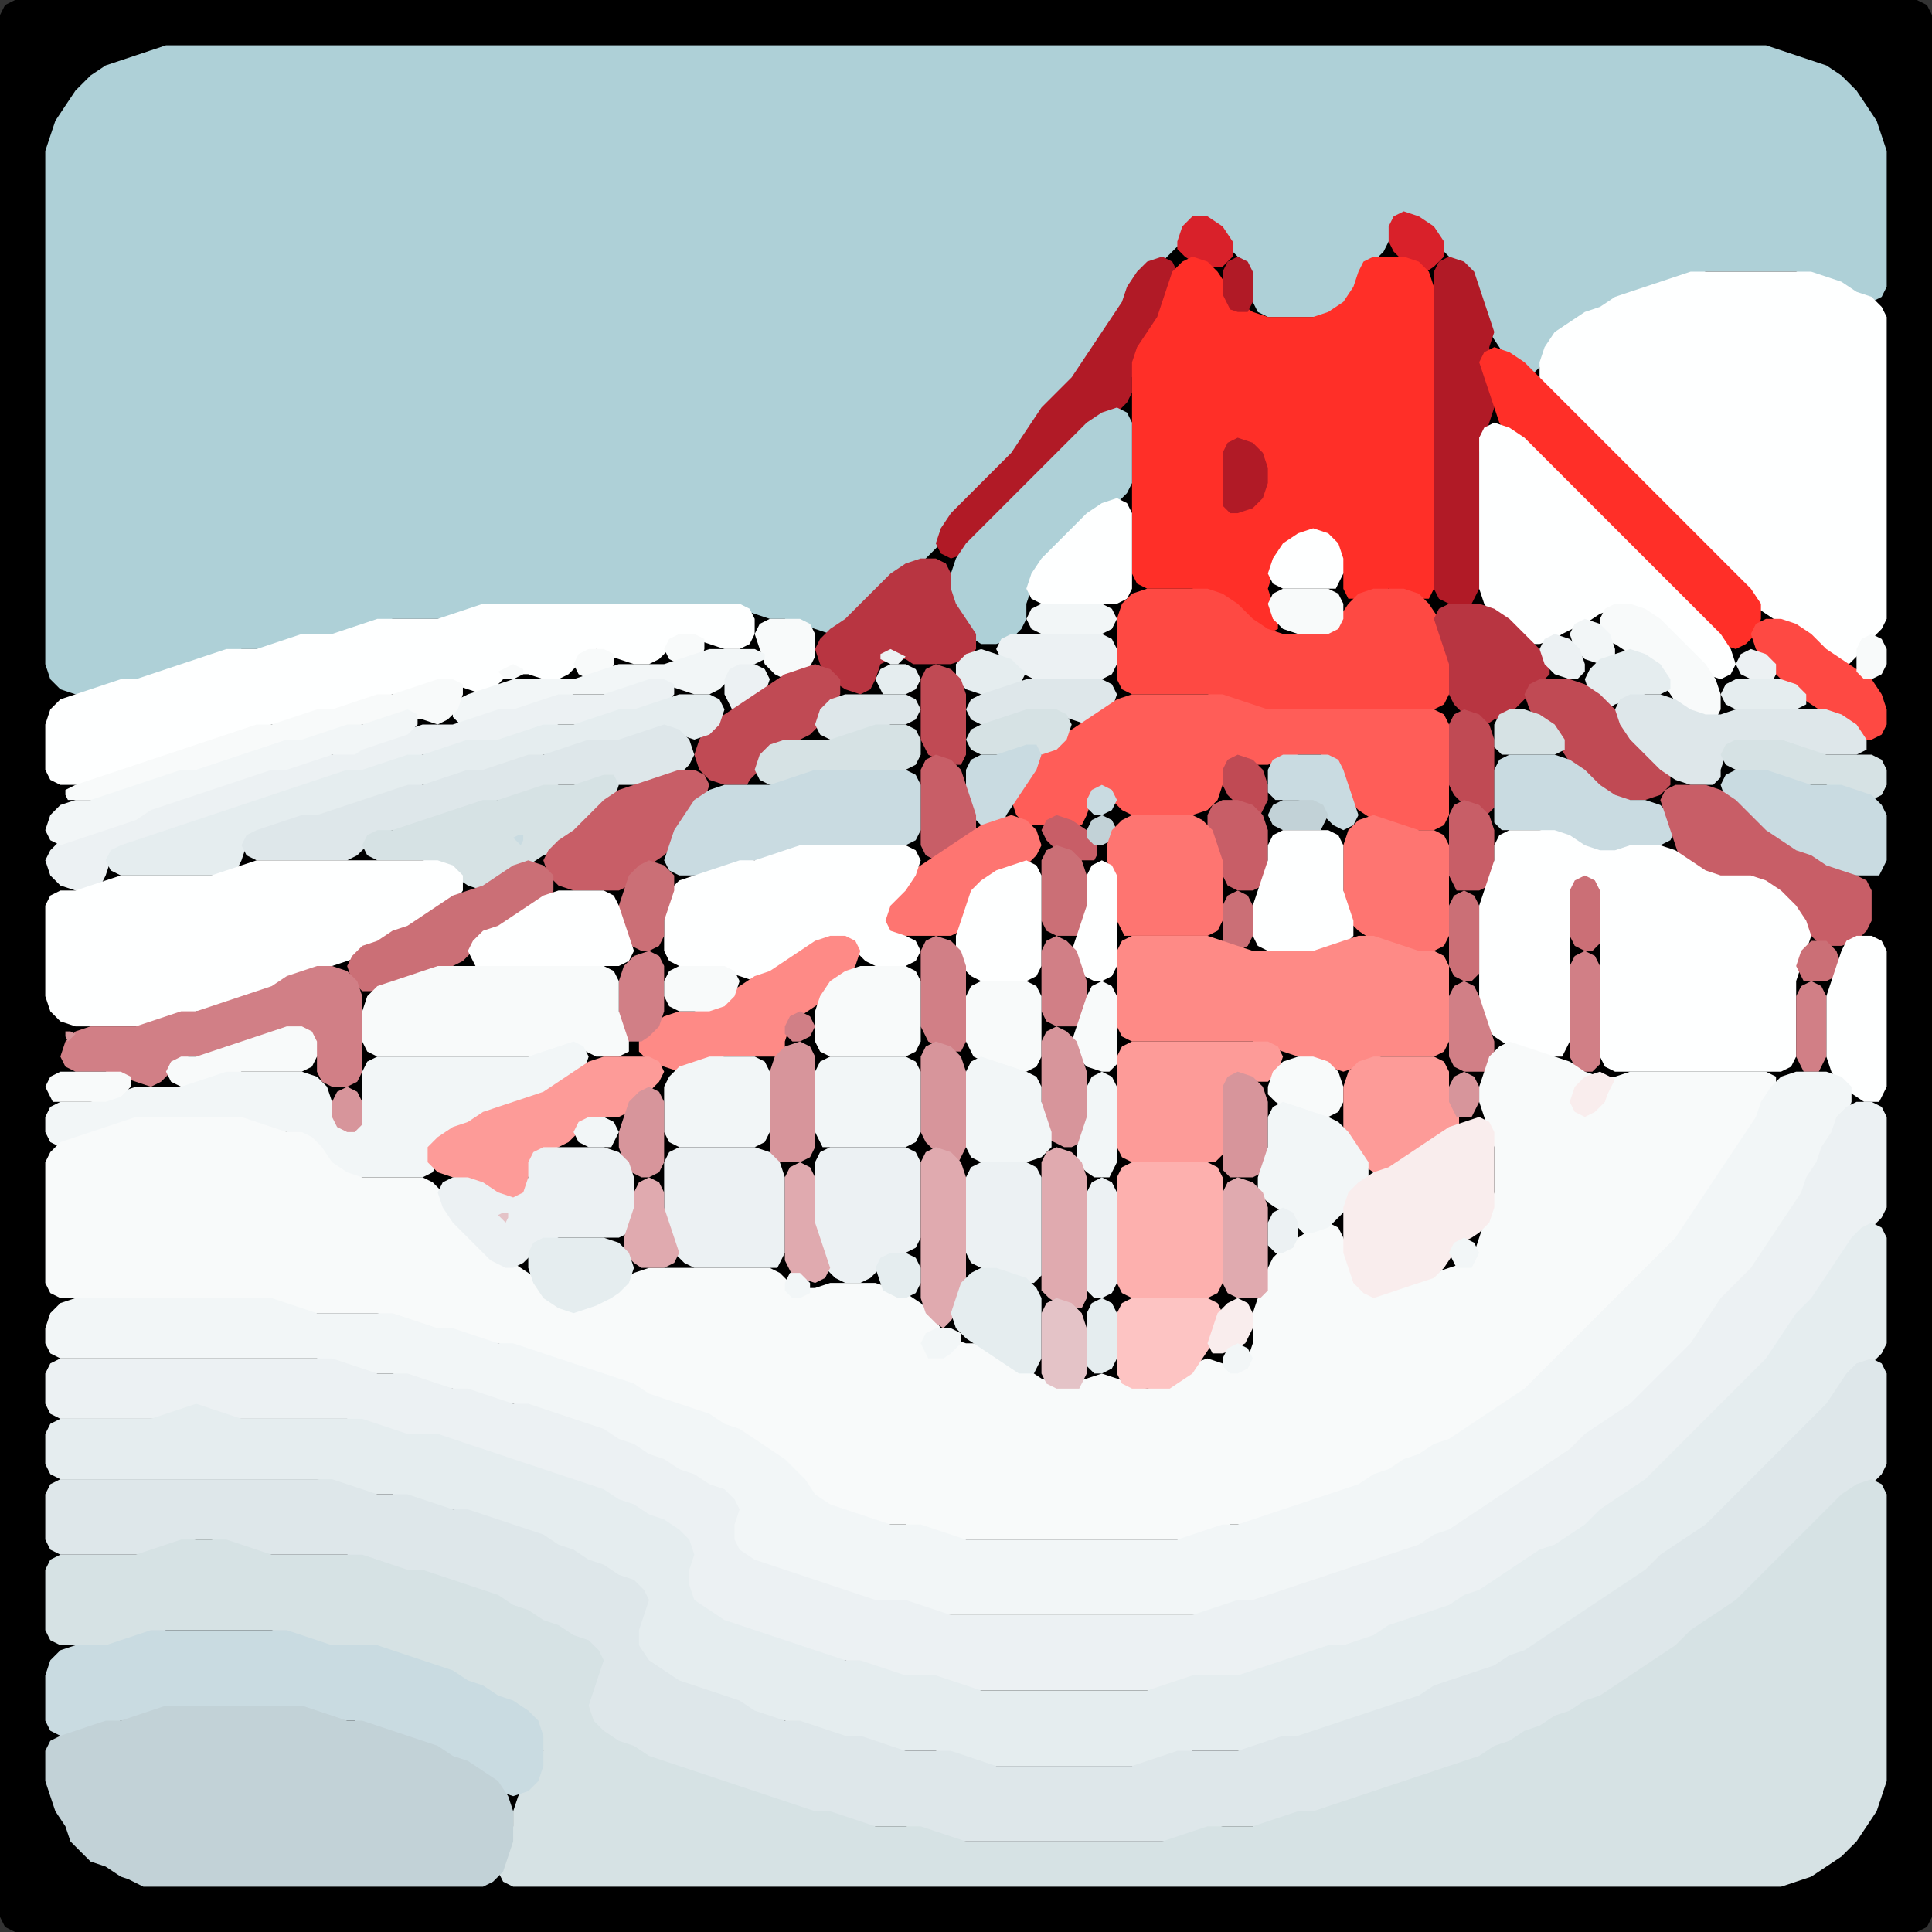 <?xml version="1.0" encoding="UTF-8" standalone="no"?>
<!DOCTYPE svg PUBLIC "-//W3C//DTD SVG 1.1//EN"
"http://www.w3.org/Graphics/SVG/1.1/DTD/svg11.dtd">
<svg width="128" height="128" xmlns="http://www.w3.org/2000/svg" version="1.1">
<rect width="100%" height="100%" fill="#333333" stroke="none"/>
<path d="M 108.5 128.0 L 109.0 128.0 L 110.0 128.0 L 111.0 128.0 L 112.0 128.0 L 113.0 128.0 L 114.0 128.0 L 115.0 128.0 L 116.0 128.0 L 117.0 128.0 L 118.0 128.0 L 119.0 128.0 L 120.0 128.0 L 121.0 128.0 L 122.0 128.0 L 123.0 128.0 L 124.0 128.0 L 125.0 128.0 L 126.0 128.0 L 127.0 128.0 L 127.667 127.667 L 128.0 127.0 L 128.0 126.0 L 128.0 125.0 L 128.0 124.0 L 128.0 123.0 L 128.0 122.0 L 128.0 121.0 L 128.0 120.0 L 128.0 119.0 L 128.0 118.0 L 128.0 117.0 L 128.0 116.0 L 128.0 115.0 L 128.0 114.0 L 128.0 113.0 L 128.0 112.0 L 128.0 111.0 L 128.0 110.0 L 128.0 109.0 L 128.0 108.0 L 128.0 107.0 L 128.0 106.0 L 128.0 105.0 L 128.0 104.0 L 128.0 103.0 L 128.0 102.0 L 128.0 101.0 L 128.0 100.0 L 128.0 99.0 L 128.0 98.0 L 128.0 97.0 L 128.0 96.0 L 128.0 95.0 L 128.0 94.0 L 128.0 93.0 L 128.0 92.0 L 128.0 91.0 L 128.0 90.0 L 128.0 89.0 L 128.0 88.0 L 128.0 87.0 L 128.0 86.0 L 128.0 85.0 L 128.0 84.0 L 128.0 83.0 L 128.0 82.0 L 128.0 81.0 L 128.0 80.0 L 128.0 79.0 L 128.0 78.0 L 128.0 77.0 L 128.0 76.0 L 128.0 75.0 L 128.0 74.0 L 128.0 73.0 L 128.0 72.0 L 128.0 71.0 L 128.0 70.0 L 128.0 69.0 L 128.0 68.0 L 128.0 67.0 L 128.0 66.0 L 128.0 65.0 L 128.0 64.0 L 128.0 63.0 L 128.0 62.0 L 128.0 61.0 L 128.0 60.0 L 128.0 59.0 L 128.0 58.0 L 128.0 57.0 L 128.0 56.0 L 128.0 55.0 L 128.0 54.0 L 128.0 53.0 L 128.0 52.0 L 128.0 51.0 L 128.0 50.0 L 128.0 49.0 L 128.0 48.0 L 128.0 47.0 L 128.0 46.0 L 128.0 45.0 L 128.0 44.0 L 128.0 43.0 L 128.0 42.0 L 128.0 41.0 L 128.0 40.0 L 128.0 39.0 L 128.0 38.0 L 128.0 37.0 L 128.0 36.0 L 128.0 35.0 L 128.0 34.0 L 128.0 33.0 L 128.0 32.0 L 128.0 31.0 L 128.0 30.0 L 128.0 29.0 L 128.0 28.0 L 128.0 27.0 L 128.0 26.0 L 128.0 25.0 L 128.0 24.0 L 128.0 23.0 L 128.0 22.0 L 128.0 21.0 L 128.0 20.0 L 128.0 19.0 L 128.0 18.0 L 128.0 17.0 L 128.0 16.0 L 128.0 15.0 L 128.0 14.0 L 128.0 13.0 L 128.0 12.0 L 128.0 11.0 L 128.0 10.0 L 128.0 9.0 L 128.0 8.0 L 128.0 7.0 L 128.0 6.0 L 128.0 5.0 L 128.0 4.0 L 128.0 3.0 L 128.0 2.0 L 128.0 1.0 L 127.667 0.333 L 127.0 0.0 L 126.0 0.0 L 125.0 0.0 L 124.0 0.0 L 123.0 0.0 L 122.0 0.0 L 121.0 0.0 L 120.0 0.0 L 119.0 0.0 L 118.0 0.0 L 117.0 0.0 L 116.0 0.0 L 115.0 0.0 L 114.0 0.0 L 113.0 0.0 L 112.0 0.0 L 111.0 0.0 L 110.0 0.0 L 109.0 0.0 L 108.0 0.0 L 107.0 0.0 L 106.0 0.0 L 105.0 0.0 L 104.0 0.0 L 103.0 0.0 L 102.0 0.0 L 101.0 0.0 L 100.0 0.0 L 99.0 0.0 L 98.0 0.0 L 97.0 0.0 L 96.0 0.0 L 95.0 0.0 L 94.0 0.0 L 93.0 0.0 L 92.0 0.0 L 91.0 0.0 L 90.0 0.0 L 89.0 0.0 L 88.0 0.0 L 87.0 0.0 L 86.0 0.0 L 85.0 0.0 L 84.0 0.0 L 83.0 0.0 L 82.0 0.0 L 81.0 0.0 L 80.0 0.0 L 79.0 0.0 L 78.0 0.0 L 77.0 0.0 L 76.0 0.0 L 75.0 0.0 L 74.0 0.0 L 73.0 0.0 L 72.0 0.0 L 71.0 0.0 L 70.0 0.0 L 69.0 0.0 L 68.0 0.0 L 67.0 0.0 L 66.0 0.0 L 65.0 0.0 L 64.0 0.0 L 63.0 0.0 L 62.0 0.0 L 61.0 0.0 L 60.0 0.0 L 59.0 0.0 L 58.0 0.0 L 57.0 0.0 L 56.0 0.0 L 55.0 0.0 L 54.0 0.0 L 53.0 0.0 L 52.0 0.0 L 51.0 0.0 L 50.0 0.0 L 49.0 0.0 L 48.0 0.0 L 47.0 0.0 L 46.0 0.0 L 45.0 0.0 L 44.0 0.0 L 43.0 0.0 L 42.0 0.0 L 41.0 0.0 L 40.0 0.0 L 39.0 0.0 L 38.0 0.0 L 37.0 0.0 L 36.0 0.0 L 35.0 0.0 L 34.0 0.0 L 33.0 0.0 L 32.0 0.0 L 31.0 0.0 L 30.0 0.0 L 29.0 0.0 L 28.0 0.0 L 27.0 0.0 L 26.0 0.0 L 25.0 0.0 L 24.0 0.0 L 23.0 0.0 L 22.0 0.0 L 21.0 0.0 L 20.0 0.0 L 19.0 0.0 L 18.0 0.0 L 17.0 0.0 L 16.0 0.0 L 15.0 0.0 L 14.0 0.0 L 13.0 0.0 L 12.0 0.0 L 11.0 0.0 L 10.0 0.0 L 9.0 0.0 L 8.0 0.0 L 7.0 0.0 L 6.0 0.0 L 5.0 0.0 L 4.0 0.0 L 3.0 0.0 L 2.0 0.0 L 1.0 0.0 L 0.333 0.333 L 0.0 1.0 L 0.0 2.0 L 0.0 3.0 L 0.0 4.0 L 0.0 5.0 L 0.0 6.0 L 0.0 7.0 L 0.0 8.0 L 0.0 9.0 L 0.0 10.0 L 0.0 11.0 L 0.0 12.0 L 0.0 13.0 L 0.0 14.0 L 0.0 15.0 L 0.0 16.0 L 0.0 17.0 L 0.0 18.0 L 0.0 19.0 L 0.0 20.0 L 0.0 21.0 L 0.0 22.0 L 0.0 23.0 L 0.0 24.0 L 0.0 25.0 L 0.0 26.0 L 0.0 27.0 L 0.0 28.0 L 0.0 29.0 L 0.0 30.0 L 0.0 31.0 L 0.0 32.0 L 0.0 33.0 L 0.0 34.0 L 0.0 35.0 L 0.0 36.0 L 0.0 37.0 L 0.0 38.0 L 0.0 39.0 L 0.0 40.0 L 0.0 41.0 L 0.0 42.0 L 0.0 43.0 L 0.0 44.0 L 0.0 45.0 L 0.0 46.0 L 0.0 47.0 L 0.0 48.0 L 0.0 49.0 L 0.0 50.0 L 0.0 51.0 L 0.0 52.0 L 0.0 53.0 L 0.0 54.0 L 0.0 55.0 L 0.0 56.0 L 0.0 57.0 L 0.0 58.0 L 0.0 59.0 L 0.0 60.0 L 0.0 61.0 L 0.0 62.0 L 0.0 63.0 L 0.0 64.0 L 0.0 65.0 L 0.0 66.0 L 0.0 67.0 L 0.0 68.0 L 0.0 69.0 L 0.0 70.0 L 0.0 71.0 L 0.0 72.0 L 0.0 73.0 L 0.0 74.0 L 0.0 75.0 L 0.0 76.0 L 0.0 77.0 L 0.0 78.0 L 0.0 79.0 L 0.0 80.0 L 0.0 81.0 L 0.0 82.0 L 0.0 83.0 L 0.0 84.0 L 0.0 85.0 L 0.0 86.0 L 0.0 87.0 L 0.0 88.0 L 0.0 89.0 L 0.0 90.0 L 0.0 91.0 L 0.0 92.0 L 0.0 93.0 L 0.0 94.0 L 0.0 95.0 L 0.0 96.0 L 0.0 97.0 L 0.0 98.0 L 0.0 99.0 L 0.0 100.0 L 0.0 101.0 L 0.0 102.0 L 0.0 103.0 L 0.0 104.0 L 0.0 105.0 L 0.0 106.0 L 0.0 107.0 L 0.0 108.0 L 0.0 109.0 L 0.0 110.0 L 0.0 111.0 L 0.0 112.0 L 0.0 113.0 L 0.0 114.0 L 0.0 115.0 L 0.0 116.0 L 0.0 117.0 L 0.0 118.0 L 0.0 119.0 L 0.0 120.0 L 0.0 121.0 L 0.0 122.0 L 0.0 123.0 L 0.0 124.0 L 0.0 125.0 L 0.0 126.0 L 0.0 127.0 L 0.333 127.667 L 1.0 128.0 L 2.0 128.0 L 3.0 128.0 L 4.0 128.0 L 5.0 128.0 L 6.0 128.0 L 7.0 128.0 L 8.0 128.0 L 9.0 128.0 L 10.0 128.0 L 11.0 128.0 L 12.0 128.0 L 13.0 128.0 L 14.0 128.0 L 15.0 128.0 L 16.0 128.0 L 17.0 128.0 L 18.0 128.0 L 19.0 128.0 L 20.0 128.0 L 21.0 128.0 L 22.0 128.0 L 23.0 128.0 L 24.0 128.0 L 25.0 128.0 L 26.0 128.0 L 27.0 128.0 L 28.0 128.0 L 29.0 128.0 L 30.0 128.0 L 31.0 128.0 L 32.0 128.0 L 33.0 128.0 L 34.0 128.0 L 35.0 128.0 L 36.0 128.0 L 37.0 128.0 L 38.0 128.0 L 39.0 128.0 L 40.0 128.0 L 41.0 128.0 L 42.0 128.0 L 43.0 128.0 L 44.0 128.0 L 45.0 128.0 L 46.0 128.0 L 47.0 128.0 L 48.0 128.0 L 49.0 128.0 L 50.0 128.0 L 51.0 128.0 L 52.0 128.0 L 53.0 128.0 L 54.0 128.0 L 55.0 128.0 L 56.0 128.0 L 57.0 128.0 L 58.0 128.0 L 59.0 128.0 L 60.0 128.0 L 61.0 128.0 L 62.0 128.0 L 63.0 128.0 L 64.0 128.0 L 65.0 128.0 L 66.0 128.0 L 67.0 128.0 L 68.0 128.0 L 69.0 128.0 L 70.0 128.0 L 71.0 128.0 L 72.0 128.0 L 73.0 128.0 L 74.0 128.0 L 75.0 128.0 L 76.0 128.0 L 77.0 128.0 L 78.0 128.0 L 79.0 128.0 L 80.0 128.0 L 81.0 128.0 L 82.0 128.0 L 83.0 128.0 L 84.0 128.0 L 85.0 128.0 L 86.0 128.0 L 87.0 128.0 L 88.0 128.0 L 89.0 128.0 L 90.0 128.0 L 91.0 128.0 L 92.0 128.0 L 93.0 128.0 L 94.0 128.0 L 95.0 128.0 L 96.0 128.0 L 97.0 128.0 L 98.0 128.0 L 99.0 128.0 L 100.0 128.0 L 101.0 128.0 L 102.0 128.0 L 103.0 128.0 L 104.0 128.0 L 105.0 128.0 L 106.0 128.0 L 107.0 128.0 L 107.5 128.0 Z" stroke="none" fill="rgb(0,0,0)" />
<path d="M 21.5 42.0 L 22.0 42.0 L 23.0 42.0 L 24.0 41.667 L 25.0 41.333 L 26.0 41.0 L 27.0 41.0 L 28.0 41.0 L 29.0 41.0 L 30.0 41.0 L 31.0 40.667 L 32.0 40.333 L 33.0 40.0 L 34.0 40.0 L 35.0 40.0 L 36.0 40.0 L 37.0 40.0 L 38.0 40.0 L 39.0 40.0 L 40.0 40.0 L 41.0 40.0 L 42.0 40.0 L 43.0 40.0 L 44.0 40.0 L 45.0 40.0 L 46.0 40.0 L 47.0 40.0 L 48.0 40.0 L 49.0 40.333 L 50.0 40.667 L 51.0 41.0 L 52.0 41.0 L 53.0 41.333 L 54.0 41.667 L 55.0 42.0 L 56.0 41.667 L 57.0 41.0 L 58.0 40.0 L 59.0 39.0 L 60.0 38.0 L 61.0 37.333 L 61.667 36.667 L 62.333 36.0 L 63.0 35.0 L 64.0 34.0 L 65.0 33.0 L 66.0 32.0 L 67.0 31.0 L 67.667 30.0 L 68.333 29.0 L 69.0 28.0 L 70.0 27.0 L 71.0 26.0 L 71.667 25.0 L 72.333 24.0 L 73.0 23.0 L 73.667 22.0 L 74.333 21.0 L 74.667 20.0 L 75.333 19.0 L 76.0 18.0 L 77.0 17.333 L 77.667 16.667 L 78.333 16.0 L 79.0 15.333 L 80.0 15.333 L 81.0 16.0 L 82.0 17.0 L 82.667 18.0 L 83.0 19.0 L 83.0 20.0 L 83.333 20.667 L 84.0 21.0 L 85.0 21.0 L 86.0 21.0 L 87.0 21.0 L 88.0 21.0 L 89.0 20.667 L 89.667 20.0 L 90.0 19.0 L 90.333 18.0 L 91.0 17.333 L 91.667 16.667 L 92.0 16.0 L 92.333 15.0 L 93.0 14.667 L 94.0 15.0 L 95.0 16.0 L 96.0 17.0 L 97.0 18.0 L 97.667 19.0 L 98.0 20.0 L 98.333 21.0 L 98.667 22.0 L 99.333 23.0 L 100.0 24.0 L 101.0 24.667 L 101.667 24.667 L 102.333 24.0 L 103.0 23.0 L 104.0 22.0 L 105.0 21.333 L 106.0 20.667 L 107.0 20.333 L 108.0 19.667 L 109.0 19.333 L 110.0 19.0 L 111.0 18.667 L 112.0 18.333 L 113.0 18.0 L 114.0 18.0 L 115.0 18.0 L 116.0 18.0 L 117.0 18.0 L 118.0 18.0 L 119.0 18.0 L 120.0 18.333 L 121.0 18.667 L 122.0 19.333 L 123.0 19.667 L 124.0 20.0 L 124.667 19.667 L 125.0 19.0 L 125.0 18.0 L 125.0 17.0 L 125.0 16.0 L 125.0 15.0 L 125.0 14.0 L 125.0 13.0 L 125.0 12.0 L 125.0 11.0 L 125.0 10.0 L 124.667 9.0 L 124.333 8.0 L 123.667 7.0 L 123.0 6.0 L 122.0 5.0 L 121.0 4.333 L 120.0 4.0 L 119.0 3.667 L 118.0 3.333 L 117.0 3.0 L 116.0 3.0 L 115.0 3.0 L 114.0 3.0 L 113.0 3.0 L 112.0 3.0 L 111.0 3.0 L 110.0 3.0 L 109.0 3.0 L 108.0 3.0 L 107.0 3.0 L 106.0 3.0 L 105.0 3.0 L 104.0 3.0 L 103.0 3.0 L 102.0 3.0 L 101.0 3.0 L 100.0 3.0 L 99.0 3.0 L 98.0 3.0 L 97.0 3.0 L 96.0 3.0 L 95.0 3.0 L 94.0 3.0 L 93.0 3.0 L 92.0 3.0 L 91.0 3.0 L 90.0 3.0 L 89.0 3.0 L 88.0 3.0 L 87.0 3.0 L 86.0 3.0 L 85.0 3.0 L 84.0 3.0 L 83.0 3.0 L 82.0 3.0 L 81.0 3.0 L 80.0 3.0 L 79.0 3.0 L 78.0 3.0 L 77.0 3.0 L 76.0 3.0 L 75.0 3.0 L 74.0 3.0 L 73.0 3.0 L 72.0 3.0 L 71.0 3.0 L 70.0 3.0 L 69.0 3.0 L 68.0 3.0 L 67.0 3.0 L 66.0 3.0 L 65.0 3.0 L 64.0 3.0 L 63.0 3.0 L 62.0 3.0 L 61.0 3.0 L 60.0 3.0 L 59.0 3.0 L 58.0 3.0 L 57.0 3.0 L 56.0 3.0 L 55.0 3.0 L 54.0 3.0 L 53.0 3.0 L 52.0 3.0 L 51.0 3.0 L 50.0 3.0 L 49.0 3.0 L 48.0 3.0 L 47.0 3.0 L 46.0 3.0 L 45.0 3.0 L 44.0 3.0 L 43.0 3.0 L 42.0 3.0 L 41.0 3.0 L 40.0 3.0 L 39.0 3.0 L 38.0 3.0 L 37.0 3.0 L 36.0 3.0 L 35.0 3.0 L 34.0 3.0 L 33.0 3.0 L 32.0 3.0 L 31.0 3.0 L 30.0 3.0 L 29.0 3.0 L 28.0 3.0 L 27.0 3.0 L 26.0 3.0 L 25.0 3.0 L 24.0 3.0 L 23.0 3.0 L 22.0 3.0 L 21.0 3.0 L 20.0 3.0 L 19.0 3.0 L 18.0 3.0 L 17.0 3.0 L 16.0 3.0 L 15.0 3.0 L 14.0 3.0 L 13.0 3.0 L 12.0 3.0 L 11.0 3.0 L 10.0 3.333 L 9.0 3.667 L 8.0 4.0 L 7.0 4.333 L 6.0 5.0 L 5.0 6.0 L 4.333 7.0 L 3.667 8.0 L 3.333 9.0 L 3.0 10.0 L 3.0 11.0 L 3.0 12.0 L 3.0 13.0 L 3.0 14.0 L 3.0 15.0 L 3.0 16.0 L 3.0 17.0 L 3.0 18.0 L 3.0 19.0 L 3.0 20.0 L 3.0 21.0 L 3.0 22.0 L 3.0 23.0 L 3.0 24.0 L 3.0 25.0 L 3.0 26.0 L 3.0 27.0 L 3.0 28.0 L 3.0 29.0 L 3.0 30.0 L 3.0 31.0 L 3.0 32.0 L 3.0 33.0 L 3.0 34.0 L 3.0 35.0 L 3.0 36.0 L 3.0 37.0 L 3.0 38.0 L 3.0 39.0 L 3.0 40.0 L 3.0 41.0 L 3.0 42.0 L 3.0 43.0 L 3.0 44.0 L 3.333 45.0 L 4.0 45.667 L 5.0 46.0 L 6.0 46.0 L 7.0 45.667 L 8.0 45.333 L 9.0 45.0 L 10.0 45.0 L 11.0 44.667 L 12.0 44.333 L 13.0 44.0 L 14.0 43.667 L 15.0 43.333 L 16.0 43.0 L 17.0 43.0 L 18.0 43.0 L 19.0 42.667 L 20.0 42.333 L 20.5 42.0 Z" stroke="none" fill="rgb(174,208,215)" />
<path d="M 78.5 17.0 L 79.0 17.333 L 80.0 17.667 L 81.0 17.667 L 81.667 17.0 L 81.667 16.0 L 81.0 15.0 L 80.0 14.333 L 79.0 14.333 L 78.333 15.0 L 78.0 16.0 L 78.0 16.5 Z" stroke="none" fill="rgb(217,33,42)" />
<path d="M 94.5 18.0 L 95.0 17.667 L 95.667 17.0 L 95.667 16.0 L 95.0 15.0 L 94.0 14.333 L 93.0 14.0 L 92.333 14.333 L 92.0 15.0 L 92.0 16.0 L 92.333 16.667 L 93.0 17.333 L 93.5 17.5 Z" stroke="none" fill="rgb(217,33,42)" />
<path d="M 65.5 35.5 L 66.0 35.0 L 67.0 34.0 L 68.0 33.0 L 69.0 32.0 L 70.0 31.0 L 71.0 30.0 L 72.0 29.0 L 73.0 28.0 L 74.0 27.333 L 74.667 26.667 L 75.0 26.0 L 75.0 25.0 L 75.333 24.0 L 76.0 23.0 L 76.667 22.0 L 77.0 21.0 L 77.333 20.0 L 77.667 19.0 L 78.0 18.0 L 77.667 17.333 L 77.0 17.0 L 76.0 17.333 L 75.333 18.0 L 74.667 19.0 L 74.333 20.0 L 73.667 21.0 L 73.0 22.0 L 72.333 23.0 L 71.667 24.0 L 71.0 25.0 L 70.0 26.0 L 69.0 27.0 L 68.333 28.0 L 67.667 29.0 L 67.0 30.0 L 66.0 31.0 L 65.0 32.0 L 64.0 33.0 L 63.0 34.0 L 62.333 35.0 L 62.0 36.0 L 62.333 36.667 L 63.0 37.0 L 64.0 36.667 L 64.5 36.5 Z" stroke="none" fill="rgb(177,26,38)" />
<path d="M 88.5 36.5 L 88.667 37.0 L 89.0 38.0 L 89.0 39.0 L 89.333 39.667 L 90.0 39.667 L 91.0 39.333 L 92.0 39.0 L 93.0 39.333 L 94.0 39.667 L 94.667 39.667 L 95.0 39.0 L 95.0 38.0 L 95.0 37.0 L 95.0 36.0 L 95.0 35.0 L 95.0 34.0 L 95.0 33.0 L 95.0 32.0 L 95.0 31.0 L 95.0 30.0 L 95.0 29.0 L 95.0 28.0 L 95.0 27.0 L 95.0 26.0 L 95.0 25.0 L 95.0 24.0 L 95.0 23.0 L 95.0 22.0 L 95.0 21.0 L 95.0 20.0 L 95.0 19.0 L 94.667 18.0 L 94.0 17.333 L 93.0 17.0 L 92.0 17.0 L 91.0 17.0 L 90.333 17.333 L 90.0 18.0 L 89.667 19.0 L 89.0 20.0 L 88.0 20.667 L 87.0 21.0 L 86.0 21.0 L 85.0 21.0 L 84.0 21.0 L 83.0 20.667 L 82.0 20.0 L 81.333 19.0 L 80.667 18.0 L 80.0 17.333 L 79.0 17.0 L 78.333 17.333 L 77.667 18.0 L 77.333 19.0 L 77.0 20.0 L 76.667 21.0 L 76.0 22.0 L 75.333 23.0 L 75.0 24.0 L 75.0 25.0 L 75.0 26.0 L 75.0 27.0 L 75.0 28.0 L 75.0 29.0 L 75.0 30.0 L 75.0 31.0 L 75.0 32.0 L 75.0 33.0 L 75.0 34.0 L 75.0 35.0 L 75.0 36.0 L 75.0 37.0 L 75.0 38.0 L 75.333 38.667 L 76.0 39.0 L 77.0 39.0 L 78.0 39.0 L 79.0 39.0 L 80.0 39.333 L 81.0 40.0 L 82.0 41.0 L 83.0 41.667 L 84.0 42.0 L 84.667 41.667 L 84.667 41.0 L 84.333 40.0 L 84.0 39.0 L 84.333 38.0 L 85.0 37.0 L 86.0 36.0 L 87.0 35.667 L 87.5 35.5 Z" stroke="none" fill="rgb(255,47,40)" />
<path d="M 81.5 20.5 L 82.0 20.667 L 82.667 20.667 L 83.0 20.0 L 83.0 19.0 L 83.0 18.0 L 82.667 17.333 L 82.0 17.0 L 81.333 17.333 L 81.0 18.0 L 81.0 19.0 L 81.0 19.5 Z" stroke="none" fill="rgb(177,26,38)" />
<path d="M 97.5 40.0 L 97.667 39.667 L 98.0 39.0 L 98.0 38.0 L 98.0 37.0 L 98.0 36.0 L 98.0 35.0 L 98.0 34.0 L 98.0 33.0 L 98.0 32.0 L 98.0 31.0 L 98.0 30.0 L 98.333 29.0 L 98.667 28.0 L 99.0 27.0 L 99.0 26.0 L 98.667 25.0 L 98.667 24.0 L 98.667 23.0 L 99.0 22.0 L 98.667 21.0 L 98.333 20.0 L 98.0 19.0 L 97.667 18.0 L 97.0 17.333 L 96.0 17.0 L 95.333 17.333 L 95.0 18.0 L 95.0 19.0 L 95.0 20.0 L 95.0 21.0 L 95.0 22.0 L 95.0 23.0 L 95.0 24.0 L 95.0 25.0 L 95.0 26.0 L 95.0 27.0 L 95.0 28.0 L 95.0 29.0 L 95.0 30.0 L 95.0 31.0 L 95.0 32.0 L 95.0 33.0 L 95.0 34.0 L 95.0 35.0 L 95.0 36.0 L 95.0 37.0 L 95.0 38.0 L 95.0 39.0 L 95.333 39.667 L 96.0 40.0 L 96.5 40.0 Z" stroke="none" fill="rgb(177,26,38)" />
<path d="M 123.0 43.5 L 123.333 43.0 L 124.0 42.333 L 124.667 41.667 L 125.0 41.0 L 125.0 40.0 L 125.0 39.0 L 125.0 38.0 L 125.0 37.0 L 125.0 36.0 L 125.0 35.0 L 125.0 34.0 L 125.0 33.0 L 125.0 32.0 L 125.0 31.0 L 125.0 30.0 L 125.0 29.0 L 125.0 28.0 L 125.0 27.0 L 125.0 26.0 L 125.0 25.0 L 125.0 24.0 L 125.0 23.0 L 125.0 22.0 L 125.0 21.0 L 124.667 20.333 L 124.0 19.667 L 123.0 19.333 L 122.0 18.667 L 121.0 18.333 L 120.0 18.0 L 119.0 18.0 L 118.0 18.0 L 117.0 18.0 L 116.0 18.0 L 115.0 18.0 L 114.0 18.0 L 113.0 18.0 L 112.0 18.0 L 111.0 18.333 L 110.0 18.667 L 109.0 19.0 L 108.0 19.333 L 107.0 19.667 L 106.0 20.333 L 105.0 20.667 L 104.0 21.333 L 103.0 22.0 L 102.333 23.0 L 102.0 24.0 L 102.0 25.0 L 102.333 26.0 L 103.0 27.0 L 104.0 28.0 L 105.0 29.0 L 106.0 30.0 L 107.0 31.0 L 108.0 32.0 L 109.0 33.0 L 110.0 34.0 L 111.0 35.0 L 112.0 36.0 L 113.0 37.0 L 114.0 38.0 L 115.0 39.0 L 116.0 40.0 L 117.0 40.667 L 118.0 41.333 L 119.0 42.0 L 120.0 43.0 L 121.0 43.667 L 122.0 44.0 L 122.5 44.0 Z" stroke="none" fill="rgb(254,255,255)" />
<path d="M 113.5 42.5 L 114.0 42.667 L 115.0 43.0 L 115.667 42.667 L 116.333 42.0 L 116.667 41.0 L 116.667 40.0 L 116.0 39.0 L 115.0 38.0 L 114.0 37.0 L 113.0 36.0 L 112.0 35.0 L 111.0 34.0 L 110.0 33.0 L 109.0 32.0 L 108.0 31.0 L 107.0 30.0 L 106.0 29.0 L 105.0 28.0 L 104.0 27.0 L 103.0 26.0 L 102.0 25.0 L 101.0 24.0 L 100.0 23.333 L 99.0 23.0 L 98.333 23.333 L 98.0 24.0 L 98.333 25.0 L 98.667 26.0 L 99.0 27.0 L 99.333 28.0 L 100.0 29.0 L 101.0 30.0 L 102.0 31.0 L 103.0 32.0 L 104.0 33.0 L 105.0 34.0 L 106.0 35.0 L 107.0 36.0 L 108.0 37.0 L 109.0 38.0 L 110.0 39.0 L 111.0 40.0 L 112.0 41.0 L 112.5 41.5 Z" stroke="none" fill="rgb(255,47,40)" />
<path d="M 71.5 35.5 L 72.0 35.0 L 73.0 34.0 L 74.0 33.333 L 74.667 32.667 L 75.0 32.0 L 75.0 31.0 L 75.0 30.0 L 75.0 29.0 L 75.0 28.0 L 74.667 27.333 L 74.0 27.0 L 73.0 27.333 L 72.0 28.0 L 71.0 29.0 L 70.0 30.0 L 69.0 31.0 L 68.0 32.0 L 67.0 33.0 L 66.0 34.0 L 65.0 35.0 L 64.0 36.0 L 63.333 37.0 L 63.0 38.0 L 63.0 39.0 L 63.0 40.0 L 63.333 41.0 L 64.0 42.0 L 65.0 42.667 L 66.0 42.667 L 67.0 42.333 L 67.667 41.667 L 68.0 41.0 L 68.0 40.0 L 68.333 39.0 L 69.0 38.0 L 70.0 37.0 L 70.5 36.5 Z" stroke="none" fill="rgb(174,208,215)" />
<path d="M 104.5 41.5 L 105.0 41.333 L 106.0 40.667 L 107.0 40.333 L 108.0 40.333 L 109.0 41.0 L 110.0 42.0 L 111.0 43.0 L 112.0 44.0 L 113.0 44.667 L 114.0 45.0 L 114.667 44.667 L 115.0 44.0 L 114.667 43.0 L 114.0 42.0 L 113.0 41.0 L 112.0 40.0 L 111.0 39.0 L 110.0 38.0 L 109.0 37.0 L 108.0 36.0 L 107.0 35.0 L 106.0 34.0 L 105.0 33.0 L 104.0 32.0 L 103.0 31.0 L 102.0 30.0 L 101.0 29.0 L 100.0 28.333 L 99.0 28.0 L 98.333 28.333 L 98.0 29.0 L 98.0 30.0 L 98.0 31.0 L 98.0 32.0 L 98.0 33.0 L 98.0 34.0 L 98.0 35.0 L 98.0 36.0 L 98.0 37.0 L 98.0 38.0 L 98.0 39.0 L 98.333 40.0 L 99.0 41.0 L 100.0 42.0 L 101.0 42.667 L 102.0 42.667 L 103.0 42.333 L 103.5 42.0 Z" stroke="none" fill="rgb(254,255,255)" />
<path d="M 81.5 34.0 L 82.0 34.0 L 83.0 33.667 L 83.667 33.0 L 84.0 32.0 L 84.0 31.0 L 83.667 30.0 L 83.0 29.333 L 82.0 29.0 L 81.333 29.333 L 81.0 30.0 L 81.0 31.0 L 81.0 32.0 L 81.0 33.0 L 81.0 33.5 Z" stroke="none" fill="rgb(177,26,38)" />
<path d="M 73.5 40.0 L 74.0 40.0 L 74.667 39.667 L 75.0 39.0 L 75.0 38.0 L 75.0 37.0 L 75.0 36.0 L 75.0 35.0 L 75.0 34.0 L 74.667 33.333 L 74.0 33.0 L 73.0 33.333 L 72.0 34.0 L 71.0 35.0 L 70.0 36.0 L 69.0 37.0 L 68.333 38.0 L 68.0 39.0 L 68.333 39.667 L 69.0 40.0 L 70.0 40.0 L 71.0 40.0 L 72.0 40.0 L 72.5 40.0 Z" stroke="none" fill="rgb(254,255,255)" />
<path d="M 88.5 39.0 L 88.667 38.667 L 89.0 38.0 L 89.0 37.0 L 88.667 36.0 L 88.0 35.333 L 87.0 35.0 L 86.0 35.333 L 85.0 36.0 L 84.333 37.0 L 84.0 38.0 L 84.333 38.667 L 85.0 39.0 L 86.0 39.0 L 87.0 39.0 L 87.5 39.0 Z" stroke="none" fill="rgb(254,255,255)" />
<path d="M 61.5 44.0 L 62.0 44.0 L 63.0 44.0 L 64.0 43.667 L 64.667 43.0 L 64.667 42.0 L 64.0 41.0 L 63.333 40.0 L 63.0 39.0 L 63.0 38.0 L 62.667 37.333 L 62.0 37.0 L 61.0 37.0 L 60.0 37.333 L 59.0 38.0 L 58.0 39.0 L 57.0 40.0 L 56.0 41.0 L 55.0 41.667 L 54.333 42.333 L 54.0 43.0 L 54.333 44.0 L 55.0 45.0 L 56.0 45.667 L 57.0 46.0 L 57.667 45.667 L 58.0 45.0 L 58.333 44.0 L 59.0 43.667 L 60.0 43.667 L 60.5 44.0 Z" stroke="none" fill="rgb(184,53,65)" />
<path d="M 91.5 47.0 L 92.0 47.0 L 93.0 47.0 L 94.0 47.0 L 95.0 47.0 L 95.667 46.667 L 96.0 46.0 L 96.0 45.0 L 96.0 44.0 L 96.0 43.0 L 95.667 42.0 L 95.333 41.0 L 94.667 40.0 L 94.0 39.333 L 93.0 39.0 L 92.0 39.0 L 91.0 39.0 L 90.0 39.333 L 89.333 40.0 L 88.667 41.0 L 88.0 41.667 L 87.0 42.0 L 86.0 42.0 L 85.0 42.0 L 84.0 41.667 L 83.0 41.0 L 82.0 40.0 L 81.0 39.333 L 80.0 39.0 L 79.0 39.0 L 78.0 39.0 L 77.0 39.0 L 76.0 39.0 L 75.0 39.333 L 74.333 40.0 L 74.0 41.0 L 74.0 42.0 L 74.0 43.0 L 74.0 44.0 L 74.0 45.0 L 74.333 45.667 L 75.0 46.0 L 76.0 46.0 L 77.0 46.0 L 78.0 46.0 L 79.0 46.0 L 80.0 46.0 L 81.0 46.333 L 82.0 46.667 L 83.0 47.0 L 84.0 47.0 L 85.0 47.0 L 86.0 47.0 L 87.0 47.0 L 88.0 47.0 L 89.0 47.0 L 90.0 47.0 L 90.5 47.0 Z" stroke="none" fill="rgb(254,73,67)" />
<path d="M 87.5 42.0 L 88.0 42.0 L 88.667 41.667 L 89.0 41.0 L 89.0 40.0 L 88.667 39.333 L 88.0 39.0 L 87.0 39.0 L 86.0 39.0 L 85.0 39.0 L 84.333 39.333 L 84.0 40.0 L 84.333 41.0 L 85.0 41.667 L 86.0 42.0 L 86.5 42.0 Z" stroke="none" fill="rgb(248,250,250)" />
<path d="M 40.5 43.5 L 41.0 43.667 L 42.0 44.0 L 43.0 44.0 L 43.667 43.667 L 44.333 43.0 L 45.0 42.333 L 46.0 42.333 L 47.0 42.667 L 48.0 43.0 L 49.0 43.0 L 49.667 42.667 L 50.0 42.0 L 50.0 41.0 L 49.667 40.333 L 49.0 40.0 L 48.0 40.0 L 47.0 40.0 L 46.0 40.0 L 45.0 40.0 L 44.0 40.0 L 43.0 40.0 L 42.0 40.0 L 41.0 40.0 L 40.0 40.0 L 39.0 40.0 L 38.0 40.0 L 37.0 40.0 L 36.0 40.0 L 35.0 40.0 L 34.0 40.0 L 33.0 40.0 L 32.0 40.0 L 31.0 40.333 L 30.0 40.667 L 29.0 41.0 L 28.0 41.0 L 27.0 41.0 L 26.0 41.0 L 25.0 41.0 L 24.0 41.333 L 23.0 41.667 L 22.0 42.0 L 21.0 42.0 L 20.0 42.0 L 19.0 42.333 L 18.0 42.667 L 17.0 43.0 L 16.0 43.0 L 15.0 43.0 L 14.0 43.333 L 13.0 43.667 L 12.0 44.0 L 11.0 44.333 L 10.0 44.667 L 9.0 45.0 L 8.0 45.0 L 7.0 45.333 L 6.0 45.667 L 5.0 46.0 L 4.0 46.333 L 3.333 47.0 L 3.0 48.0 L 3.0 49.0 L 3.0 50.0 L 3.0 51.0 L 3.333 51.667 L 4.0 52.0 L 5.0 52.0 L 6.0 52.0 L 7.0 51.667 L 8.0 51.333 L 9.0 51.0 L 10.0 50.667 L 11.0 50.333 L 12.0 50.0 L 13.0 49.667 L 14.0 49.333 L 15.0 49.0 L 16.0 48.667 L 17.0 48.333 L 18.0 48.0 L 19.0 48.0 L 20.0 47.667 L 21.0 47.333 L 22.0 47.0 L 23.0 47.0 L 24.0 46.667 L 25.0 46.333 L 26.0 46.0 L 27.0 46.0 L 28.0 45.667 L 29.0 45.333 L 30.0 45.333 L 31.0 45.667 L 32.0 46.0 L 32.667 45.667 L 33.333 45.0 L 34.0 44.667 L 35.0 44.667 L 36.0 45.0 L 37.0 45.0 L 37.667 44.667 L 38.333 44.0 L 39.0 43.333 L 39.5 43.0 Z" stroke="none" fill="rgb(254,255,255)" />
<path d="M 72.5 42.0 L 73.0 42.0 L 73.667 41.667 L 74.0 41.0 L 73.667 40.333 L 73.0 40.0 L 72.0 40.0 L 71.0 40.0 L 70.0 40.0 L 69.0 40.0 L 68.333 40.333 L 68.0 41.0 L 68.333 41.667 L 69.0 42.0 L 70.0 42.0 L 71.0 42.0 L 71.5 42.0 Z" stroke="none" fill="rgb(242,246,247)" />
<path d="M 98.5 48.0 L 99.0 47.667 L 100.0 47.333 L 100.667 46.667 L 101.333 46.0 L 102.0 45.333 L 102.667 44.667 L 102.667 44.0 L 102.0 43.0 L 101.0 42.0 L 100.0 41.0 L 99.0 40.333 L 98.0 40.0 L 97.0 40.0 L 96.0 40.0 L 95.333 40.333 L 95.0 41.0 L 95.333 42.0 L 95.667 43.0 L 96.0 44.0 L 96.0 45.0 L 96.0 46.0 L 96.333 46.667 L 97.0 47.333 L 97.5 47.5 Z" stroke="none" fill="rgb(184,53,65)" />
<path d="M 106.5 42.5 L 107.0 42.667 L 108.0 43.333 L 109.0 44.0 L 110.0 45.0 L 110.667 46.0 L 111.333 47.0 L 112.0 47.667 L 113.0 48.0 L 113.667 47.667 L 114.0 47.0 L 114.0 46.0 L 113.667 45.0 L 113.0 44.0 L 112.0 43.0 L 111.0 42.0 L 110.0 41.0 L 109.0 40.333 L 108.0 40.0 L 107.0 40.0 L 106.333 40.333 L 106.0 41.0 L 106.0 41.5 Z" stroke="none" fill="rgb(248,250,250)" />
<path d="M 54.0 43.5 L 54.0 43.0 L 54.0 42.0 L 53.667 41.333 L 53.0 41.0 L 52.0 41.0 L 51.0 41.0 L 50.333 41.333 L 50.0 42.0 L 50.333 43.0 L 50.667 44.0 L 51.333 44.667 L 52.0 45.0 L 53.0 44.667 L 53.5 44.5 Z" stroke="none" fill="rgb(248,250,250)" />
<path d="M 107.0 43.5 L 107.0 43.0 L 106.667 42.0 L 106.0 41.333 L 105.0 41.0 L 104.333 41.333 L 104.0 42.0 L 104.333 43.0 L 105.0 43.667 L 106.0 44.0 L 106.5 44.0 Z" stroke="none" fill="rgb(242,246,247)" />
<path d="M 123.5 49.0 L 124.0 49.0 L 124.667 48.667 L 125.0 48.0 L 125.0 47.0 L 124.667 46.0 L 124.0 45.0 L 123.0 44.333 L 122.0 43.667 L 121.0 43.0 L 120.0 42.0 L 119.0 41.333 L 118.0 41.0 L 117.0 41.0 L 116.333 41.333 L 116.0 42.0 L 116.333 43.0 L 117.0 44.0 L 118.0 45.0 L 119.0 46.0 L 120.0 46.667 L 121.0 47.333 L 122.0 48.0 L 122.5 48.5 Z" stroke="none" fill="rgb(254,73,67)" />
<path d="M 46.5 43.5 L 46.667 43.0 L 46.667 42.333 L 46.0 42.0 L 45.0 42.0 L 44.333 42.333 L 44.0 43.0 L 44.333 43.667 L 45.0 44.0 L 45.5 44.0 Z" stroke="none" fill="rgb(248,250,250)" />
<path d="M 68.5 45.0 L 69.0 45.0 L 70.0 45.0 L 71.0 45.0 L 72.0 45.0 L 73.0 45.0 L 73.667 44.667 L 74.0 44.0 L 74.0 43.0 L 73.667 42.333 L 73.0 42.0 L 72.0 42.0 L 71.0 42.0 L 70.0 42.0 L 69.0 42.0 L 68.0 42.0 L 67.0 42.0 L 66.333 42.333 L 66.0 43.0 L 66.333 43.667 L 67.0 44.333 L 67.5 44.5 Z" stroke="none" fill="rgb(236,241,243)" />
<path d="M 105.0 44.5 L 105.0 44.0 L 104.667 43.0 L 104.0 42.333 L 103.0 42.0 L 102.333 42.333 L 102.0 43.0 L 102.333 44.0 L 103.0 44.667 L 104.0 45.0 L 104.5 45.0 Z" stroke="none" fill="rgb(236,241,243)" />
<path d="M 123.5 45.0 L 124.0 45.0 L 124.667 44.667 L 125.0 44.0 L 125.0 43.0 L 124.667 42.333 L 124.0 42.0 L 123.333 42.333 L 123.0 43.0 L 123.0 44.0 L 123.0 44.5 Z" stroke="none" fill="rgb(248,250,250)" />
<path d="M 40.5 44.5 L 40.667 44.0 L 40.667 43.333 L 40.0 43.0 L 39.0 43.0 L 38.333 43.333 L 38.0 44.0 L 38.333 44.667 L 39.0 45.0 L 39.5 45.0 Z" stroke="none" fill="rgb(248,250,250)" />
<path d="M 30.5 48.0 L 31.0 48.0 L 32.0 47.667 L 33.0 47.333 L 34.0 47.0 L 35.0 47.0 L 36.0 46.667 L 37.0 46.333 L 38.0 46.0 L 39.0 46.0 L 40.0 46.0 L 41.0 46.0 L 42.0 45.667 L 43.0 45.333 L 44.0 45.333 L 45.0 45.667 L 46.0 46.0 L 47.0 46.0 L 47.667 45.667 L 48.333 45.0 L 49.0 44.333 L 50.0 44.0 L 50.667 43.667 L 50.667 43.333 L 50.0 43.0 L 49.0 43.0 L 48.0 43.0 L 47.0 43.0 L 46.0 43.333 L 45.0 43.667 L 44.0 44.0 L 43.0 44.0 L 42.0 44.0 L 41.0 44.0 L 40.0 44.333 L 39.0 44.667 L 38.0 45.0 L 37.0 45.0 L 36.0 45.0 L 35.0 45.0 L 34.0 45.0 L 33.0 45.333 L 32.0 45.667 L 31.0 46.0 L 30.333 46.333 L 30.0 47.0 L 30.0 47.5 Z" stroke="none" fill="rgb(242,246,247)" />
<path d="M 60.0 43.5 L 59.667 43.333 L 59.0 43.0 L 58.333 43.333 L 58.333 43.667 L 59.0 44.0 L 59.5 44.0 Z" stroke="none" fill="rgb(236,241,243)" />
<path d="M 68.0 44.5 L 67.667 44.333 L 67.0 43.667 L 66.0 43.333 L 65.0 43.0 L 64.0 43.333 L 63.333 44.0 L 63.333 45.0 L 64.0 45.667 L 65.0 46.0 L 66.0 46.0 L 67.0 45.667 L 67.5 45.5 Z" stroke="none" fill="rgb(229,237,239)" />
<path d="M 106.5 47.0 L 107.0 46.667 L 108.0 46.333 L 109.0 46.0 L 110.0 46.0 L 110.667 45.667 L 110.667 45.0 L 110.0 44.0 L 109.0 43.333 L 108.0 43.0 L 107.0 43.333 L 106.0 43.667 L 105.333 44.333 L 105.0 45.0 L 105.333 46.0 L 105.5 46.5 Z" stroke="none" fill="rgb(229,237,239)" />
<path d="M 117.5 45.0 L 117.667 44.667 L 117.667 44.0 L 117.0 43.333 L 116.0 43.0 L 115.333 43.333 L 115.0 44.0 L 115.333 44.667 L 116.0 45.0 L 116.5 45.0 Z" stroke="none" fill="rgb(236,241,243)" />
<path d="M 33.5 45.0 L 34.0 45.0 L 34.667 44.667 L 34.667 44.333 L 34.0 44.0 L 33.333 44.333 L 33.0 44.5 Z" stroke="none" fill="rgb(248,250,250)" />
<path d="M 49.5 47.0 L 50.0 46.667 L 50.667 46.0 L 51.0 45.0 L 50.667 44.333 L 50.0 44.0 L 49.0 44.0 L 48.333 44.333 L 48.0 45.0 L 48.0 46.0 L 48.333 46.667 L 48.5 47.0 Z" stroke="none" fill="rgb(236,241,243)" />
<path d="M 49.5 52.0 L 49.667 51.667 L 50.333 51.0 L 51.0 50.0 L 52.0 49.333 L 53.0 49.0 L 53.667 48.667 L 54.333 48.0 L 55.0 47.0 L 55.667 46.0 L 55.667 45.0 L 55.0 44.333 L 54.0 44.0 L 53.0 44.333 L 52.0 44.667 L 51.0 45.333 L 50.0 46.0 L 49.0 46.667 L 48.0 47.333 L 47.0 48.0 L 46.333 49.0 L 46.0 50.0 L 46.333 51.0 L 47.0 51.667 L 48.0 52.0 L 48.5 52.0 Z" stroke="none" fill="rgb(192,74,84)" />
<path d="M 59.5 46.0 L 60.0 46.0 L 60.667 45.667 L 61.0 45.0 L 60.667 44.333 L 60.0 44.0 L 59.0 44.0 L 58.333 44.333 L 58.0 45.0 L 58.333 45.667 L 58.5 46.0 Z" stroke="none" fill="rgb(229,237,239)" />
<path d="M 62.5 50.5 L 63.0 50.667 L 63.667 50.667 L 64.0 50.0 L 64.0 49.0 L 64.0 48.0 L 64.0 47.0 L 64.0 46.0 L 63.667 45.0 L 63.0 44.333 L 62.0 44.0 L 61.333 44.333 L 61.0 45.0 L 61.0 46.0 L 61.0 47.0 L 61.0 48.0 L 61.0 49.0 L 61.333 49.667 L 61.5 50.0 Z" stroke="none" fill="rgb(192,74,84)" />
<path d="M 5.5 53.0 L 6.0 53.0 L 7.0 53.0 L 8.0 52.667 L 9.0 52.333 L 10.0 52.0 L 11.0 51.667 L 12.0 51.333 L 13.0 51.0 L 14.0 51.0 L 15.0 50.667 L 16.0 50.333 L 17.0 50.0 L 18.0 49.667 L 19.0 49.333 L 20.0 49.0 L 21.0 49.0 L 22.0 48.667 L 23.0 48.333 L 24.0 48.0 L 25.0 48.0 L 26.0 47.667 L 27.0 47.667 L 28.0 47.667 L 29.0 48.0 L 29.667 47.667 L 30.333 47.0 L 30.667 46.0 L 30.667 45.333 L 30.0 45.0 L 29.0 45.0 L 28.0 45.333 L 27.0 45.667 L 26.0 46.0 L 25.0 46.0 L 24.0 46.333 L 23.0 46.667 L 22.0 47.0 L 21.0 47.0 L 20.0 47.333 L 19.0 47.667 L 18.0 48.0 L 17.0 48.0 L 16.0 48.333 L 15.0 48.667 L 14.0 49.0 L 13.0 49.333 L 12.0 49.667 L 11.0 50.0 L 10.0 50.333 L 9.0 50.667 L 8.0 51.0 L 7.0 51.333 L 6.0 51.667 L 5.0 52.0 L 4.333 52.333 L 4.333 52.667 L 4.5 53.0 Z" stroke="none" fill="rgb(248,250,250)" />
<path d="M 14.5 54.0 L 15.0 54.0 L 16.0 53.667 L 17.0 53.333 L 18.0 53.0 L 19.0 52.667 L 20.0 52.333 L 21.0 52.0 L 22.0 51.667 L 23.0 51.333 L 24.0 51.0 L 25.0 51.0 L 26.0 50.667 L 27.0 50.333 L 28.0 50.0 L 29.0 50.0 L 30.0 49.667 L 31.0 49.333 L 32.0 49.0 L 33.0 49.0 L 34.0 49.0 L 35.0 48.667 L 36.0 48.333 L 37.0 48.0 L 38.0 48.0 L 39.0 48.0 L 40.0 47.667 L 41.0 47.333 L 42.0 47.0 L 43.0 47.0 L 44.0 46.667 L 44.667 46.0 L 44.667 45.333 L 44.0 45.0 L 43.0 45.0 L 42.0 45.333 L 41.0 45.667 L 40.0 46.0 L 39.0 46.0 L 38.0 46.0 L 37.0 46.0 L 36.0 46.333 L 35.0 46.667 L 34.0 47.0 L 33.0 47.0 L 32.0 47.333 L 31.0 47.667 L 30.0 48.0 L 29.0 48.0 L 28.0 48.0 L 27.0 48.333 L 26.0 48.667 L 25.0 49.0 L 24.0 49.333 L 23.0 49.667 L 22.0 50.0 L 21.0 50.0 L 20.0 50.333 L 19.0 50.667 L 18.0 51.0 L 17.0 51.0 L 16.0 51.333 L 15.0 51.667 L 14.0 52.0 L 13.0 52.333 L 12.0 52.667 L 11.0 53.0 L 10.0 53.333 L 9.0 53.667 L 8.0 54.333 L 7.0 54.667 L 6.0 55.0 L 5.0 55.333 L 4.0 55.667 L 3.333 56.333 L 3.0 57.0 L 3.333 58.0 L 4.0 58.667 L 5.0 59.0 L 6.0 59.0 L 6.667 58.667 L 7.0 58.0 L 7.333 57.0 L 8.0 56.333 L 9.0 56.0 L 10.0 55.667 L 11.0 55.333 L 12.0 55.0 L 13.0 54.667 L 13.5 54.5 Z" stroke="none" fill="rgb(236,241,243)" />
<path d="M 68.5 47.0 L 69.0 47.0 L 70.0 47.333 L 71.0 47.667 L 72.0 48.0 L 73.0 47.667 L 73.667 47.0 L 74.0 46.0 L 73.667 45.333 L 73.0 45.0 L 72.0 45.0 L 71.0 45.0 L 70.0 45.0 L 69.0 45.0 L 68.0 45.0 L 67.0 45.333 L 66.0 45.667 L 65.0 46.0 L 64.333 46.333 L 64.0 47.0 L 64.333 47.667 L 65.0 48.0 L 66.0 48.0 L 67.0 47.667 L 67.5 47.5 Z" stroke="none" fill="rgb(222,231,234)" />
<path d="M 105.5 52.5 L 106.0 52.667 L 107.0 53.0 L 108.0 53.0 L 109.0 53.0 L 110.0 52.667 L 110.667 52.0 L 110.667 51.0 L 110.0 50.0 L 109.0 49.0 L 108.0 48.0 L 107.0 47.0 L 106.0 46.0 L 105.0 45.333 L 104.0 45.0 L 103.0 45.0 L 102.0 45.0 L 101.333 45.333 L 101.0 46.0 L 101.333 47.0 L 102.0 48.0 L 103.0 49.0 L 103.667 50.0 L 104.333 51.0 L 104.5 51.5 Z" stroke="none" fill="rgb(192,74,84)" />
<path d="M 117.5 47.0 L 118.0 47.0 L 119.0 47.0 L 119.667 46.667 L 119.667 46.0 L 119.0 45.333 L 118.0 45.0 L 117.0 45.0 L 116.0 45.0 L 115.0 45.0 L 114.333 45.333 L 114.0 46.0 L 114.333 46.667 L 115.0 47.0 L 116.0 47.0 L 116.5 47.0 Z" stroke="none" fill="rgb(229,237,239)" />
<path d="M 11.5 58.0 L 12.0 58.0 L 13.0 58.0 L 14.0 58.0 L 15.0 58.0 L 15.667 57.667 L 16.0 57.0 L 16.333 56.0 L 17.0 55.333 L 18.0 55.0 L 19.0 54.667 L 20.0 54.333 L 21.0 54.0 L 22.0 54.0 L 23.0 53.667 L 24.0 53.333 L 25.0 53.0 L 26.0 52.667 L 27.0 52.333 L 28.0 52.0 L 29.0 52.0 L 30.0 51.667 L 31.0 51.333 L 32.0 51.0 L 33.0 51.0 L 34.0 50.667 L 35.0 50.333 L 36.0 50.0 L 37.0 50.0 L 38.0 49.667 L 39.0 49.333 L 40.0 49.0 L 41.0 49.0 L 42.0 49.0 L 43.0 48.667 L 44.0 48.667 L 45.0 48.667 L 46.0 49.0 L 47.0 48.667 L 47.667 48.0 L 48.0 47.0 L 47.667 46.333 L 47.0 46.0 L 46.0 46.0 L 45.0 46.0 L 44.0 46.333 L 43.0 46.667 L 42.0 47.0 L 41.0 47.0 L 40.0 47.333 L 39.0 47.667 L 38.0 48.0 L 37.0 48.0 L 36.0 48.0 L 35.0 48.333 L 34.0 48.667 L 33.0 49.0 L 32.0 49.0 L 31.0 49.0 L 30.0 49.333 L 29.0 49.667 L 28.0 50.0 L 27.0 50.0 L 26.0 50.333 L 25.0 50.667 L 24.0 51.0 L 23.0 51.0 L 22.0 51.333 L 21.0 51.667 L 20.0 52.0 L 19.0 52.333 L 18.0 52.667 L 17.0 53.0 L 16.0 53.333 L 15.0 53.667 L 14.0 54.0 L 13.0 54.333 L 12.0 54.667 L 11.0 55.0 L 10.0 55.333 L 9.0 55.667 L 8.0 56.0 L 7.333 56.333 L 7.0 57.0 L 7.333 57.667 L 8.0 58.0 L 9.0 58.0 L 10.0 58.0 L 10.5 58.0 Z" stroke="none" fill="rgb(229,237,239)" />
<path d="M 56.5 49.0 L 57.0 48.667 L 58.0 48.333 L 59.0 48.0 L 60.0 48.0 L 60.667 47.667 L 61.0 47.0 L 60.667 46.333 L 60.0 46.0 L 59.0 46.0 L 58.0 46.0 L 57.0 46.0 L 56.0 46.0 L 55.0 46.333 L 54.333 47.0 L 54.0 48.0 L 54.333 48.667 L 55.0 49.0 L 55.5 49.0 Z" stroke="none" fill="rgb(222,231,234)" />
<path d="M 87.5 50.0 L 88.0 50.333 L 88.667 51.0 L 89.0 52.0 L 89.333 53.0 L 90.0 53.667 L 91.0 54.333 L 92.0 54.667 L 93.0 55.0 L 94.0 55.0 L 95.0 55.0 L 95.667 54.667 L 96.0 54.0 L 96.0 53.0 L 96.0 52.0 L 96.0 51.0 L 96.0 50.0 L 96.0 49.0 L 96.0 48.0 L 95.667 47.333 L 95.0 47.0 L 94.0 47.0 L 93.0 47.0 L 92.0 47.0 L 91.0 47.0 L 90.0 47.0 L 89.0 47.0 L 88.0 47.0 L 87.0 47.0 L 86.0 47.0 L 85.0 47.0 L 84.0 47.0 L 83.0 46.667 L 82.0 46.333 L 81.0 46.0 L 80.0 46.0 L 79.0 46.0 L 78.0 46.0 L 77.0 46.0 L 76.0 46.0 L 75.0 46.0 L 74.0 46.333 L 73.0 47.0 L 72.0 47.667 L 71.0 48.333 L 70.0 49.0 L 69.0 50.0 L 68.0 51.0 L 67.333 52.0 L 67.0 53.0 L 67.333 54.0 L 68.0 54.667 L 69.0 54.667 L 70.0 54.667 L 71.0 54.667 L 71.667 54.667 L 72.0 54.0 L 72.333 53.0 L 73.0 52.667 L 73.667 53.0 L 74.333 53.667 L 75.0 54.0 L 76.0 54.0 L 77.0 54.0 L 78.0 54.0 L 79.0 54.0 L 80.0 53.667 L 80.667 53.0 L 81.0 52.0 L 81.333 51.0 L 82.0 50.667 L 83.0 50.667 L 84.0 50.667 L 85.0 50.333 L 86.0 50.0 L 86.5 50.0 Z" stroke="none" fill="rgb(255,93,88)" />
<path d="M 114.0 51.5 L 114.0 51.0 L 114.333 50.0 L 115.0 49.333 L 116.0 49.0 L 117.0 49.0 L 118.0 49.333 L 119.0 49.667 L 120.0 50.0 L 121.0 50.0 L 122.0 50.0 L 123.0 50.0 L 123.667 49.667 L 123.667 49.0 L 123.0 48.0 L 122.0 47.333 L 121.0 47.0 L 120.0 47.0 L 119.0 47.0 L 118.0 47.0 L 117.0 47.0 L 116.0 47.0 L 115.0 47.0 L 114.0 47.333 L 113.0 47.333 L 112.0 47.0 L 111.0 46.333 L 110.0 46.0 L 109.0 46.0 L 108.0 46.0 L 107.333 46.333 L 107.0 47.0 L 107.333 48.0 L 108.0 49.0 L 109.0 50.0 L 110.0 51.0 L 111.0 51.667 L 112.0 52.0 L 113.0 52.0 L 113.5 52.0 Z" stroke="none" fill="rgb(222,231,234)" />
<path d="M 23.5 50.0 L 24.0 49.667 L 25.0 49.333 L 26.0 49.0 L 27.0 48.667 L 27.667 48.0 L 27.667 47.333 L 27.0 47.0 L 26.0 47.333 L 25.0 47.667 L 24.0 48.0 L 23.0 48.0 L 22.0 48.333 L 21.0 48.667 L 20.0 49.0 L 19.0 49.0 L 18.0 49.333 L 17.0 49.667 L 16.0 50.0 L 15.0 50.333 L 14.0 50.667 L 13.0 51.0 L 12.0 51.0 L 11.0 51.333 L 10.0 51.667 L 9.0 52.0 L 8.0 52.333 L 7.0 52.667 L 6.0 53.0 L 5.0 53.0 L 4.0 53.333 L 3.333 54.0 L 3.0 55.0 L 3.333 55.667 L 4.0 56.0 L 5.0 55.667 L 6.0 55.333 L 7.0 55.0 L 8.0 54.667 L 9.0 54.333 L 10.0 53.667 L 11.0 53.333 L 12.0 53.0 L 13.0 52.667 L 14.0 52.333 L 15.0 52.0 L 16.0 51.667 L 17.0 51.333 L 18.0 51.0 L 19.0 51.0 L 20.0 50.667 L 21.0 50.333 L 22.0 50.0 L 22.5 50.0 Z" stroke="none" fill="rgb(242,246,247)" />
<path d="M 68.5 50.0 L 69.0 50.0 L 70.0 49.667 L 70.667 49.0 L 71.0 48.0 L 70.667 47.333 L 70.0 47.0 L 69.0 47.0 L 68.0 47.0 L 67.0 47.333 L 66.0 47.667 L 65.0 48.0 L 64.333 48.333 L 64.0 49.0 L 64.333 49.667 L 65.0 50.0 L 66.0 50.0 L 67.0 50.0 L 67.5 50.0 Z" stroke="none" fill="rgb(214,226,228)" />
<path d="M 99.0 53.5 L 99.0 53.0 L 99.0 52.0 L 99.0 51.0 L 99.0 50.0 L 99.0 49.0 L 98.667 48.0 L 98.0 47.333 L 97.0 47.0 L 96.333 47.333 L 96.0 48.0 L 96.0 49.0 L 96.0 50.0 L 96.0 51.0 L 96.0 52.0 L 96.333 52.667 L 97.0 53.333 L 98.0 53.667 L 98.5 54.0 Z" stroke="none" fill="rgb(192,74,84)" />
<path d="M 99.5 50.0 L 100.0 50.0 L 101.0 50.0 L 102.0 50.0 L 103.0 50.0 L 103.667 49.667 L 103.667 49.0 L 103.0 48.0 L 102.0 47.333 L 101.0 47.0 L 100.0 47.0 L 99.333 47.333 L 99.0 48.0 L 99.0 49.0 L 99.0 49.5 Z" stroke="none" fill="rgb(214,226,228)" />
<path d="M 40.5 52.0 L 41.0 52.0 L 42.0 52.0 L 43.0 52.0 L 44.0 51.667 L 45.0 51.333 L 45.667 50.667 L 46.0 50.0 L 45.667 49.0 L 45.0 48.333 L 44.0 48.0 L 43.0 48.333 L 42.0 48.667 L 41.0 49.0 L 40.0 49.0 L 39.0 49.0 L 38.0 49.333 L 37.0 49.667 L 36.0 50.0 L 35.0 50.0 L 34.0 50.333 L 33.0 50.667 L 32.0 51.0 L 31.0 51.0 L 30.0 51.333 L 29.0 51.667 L 28.0 52.0 L 27.0 52.0 L 26.0 52.333 L 25.0 52.667 L 24.0 53.0 L 23.0 53.333 L 22.0 53.667 L 21.0 54.0 L 20.0 54.0 L 19.0 54.333 L 18.0 54.667 L 17.0 55.0 L 16.333 55.333 L 16.0 56.0 L 16.333 56.667 L 17.0 57.0 L 18.0 57.0 L 19.0 57.0 L 20.0 57.0 L 21.0 57.0 L 22.0 57.0 L 23.0 57.0 L 23.667 56.667 L 24.333 56.0 L 25.0 55.333 L 26.0 55.0 L 27.0 55.0 L 28.0 54.667 L 29.0 54.333 L 30.0 54.0 L 31.0 53.667 L 32.0 53.333 L 33.0 53.0 L 34.0 53.0 L 35.0 52.667 L 36.0 52.333 L 37.0 52.0 L 38.0 52.0 L 39.0 52.0 L 39.5 52.0 Z" stroke="none" fill="rgb(222,231,234)" />
<path d="M 52.5 52.0 L 53.0 51.667 L 54.0 51.333 L 55.0 51.0 L 56.0 51.0 L 57.0 51.0 L 58.0 51.0 L 59.0 51.0 L 60.0 51.0 L 60.667 50.667 L 61.0 50.0 L 61.0 49.0 L 60.667 48.333 L 60.0 48.0 L 59.0 48.0 L 58.0 48.0 L 57.0 48.333 L 56.0 48.667 L 55.0 49.0 L 54.0 49.0 L 53.0 49.0 L 52.0 49.0 L 51.0 49.333 L 50.333 50.0 L 50.0 51.0 L 50.333 51.667 L 51.0 52.0 L 51.5 52.0 Z" stroke="none" fill="rgb(214,226,228)" />
<path d="M 66.5 54.5 L 66.667 54.0 L 67.333 53.0 L 68.0 52.0 L 68.667 51.0 L 69.0 50.0 L 68.667 49.333 L 68.0 49.333 L 67.0 49.667 L 66.0 50.0 L 65.0 50.0 L 64.333 50.333 L 64.0 51.0 L 64.0 52.0 L 64.0 53.0 L 64.333 54.0 L 65.0 54.667 L 65.5 55.0 Z" stroke="none" fill="rgb(201,219,225)" />
<path d="M 116.5 51.0 L 117.0 51.333 L 118.0 51.667 L 119.0 52.0 L 120.0 52.0 L 121.0 52.0 L 122.0 52.333 L 123.0 52.667 L 124.0 53.0 L 124.667 52.667 L 125.0 52.0 L 125.0 51.0 L 124.667 50.333 L 124.0 50.0 L 123.0 50.0 L 122.0 50.0 L 121.0 50.0 L 120.0 49.667 L 119.0 49.333 L 118.0 49.0 L 117.0 49.0 L 116.0 49.0 L 115.0 49.0 L 114.333 49.333 L 114.0 50.0 L 114.333 50.667 L 115.0 51.0 L 115.5 51.0 Z" stroke="none" fill="rgb(214,226,228)" />
<path d="M 63.5 56.5 L 64.0 56.0 L 64.667 55.0 L 64.667 54.0 L 64.333 53.0 L 64.0 52.0 L 63.667 51.0 L 63.0 50.333 L 62.0 50.0 L 61.333 50.333 L 61.0 51.0 L 61.0 52.0 L 61.0 53.0 L 61.0 54.0 L 61.0 55.0 L 61.0 56.0 L 61.333 56.667 L 62.0 57.0 L 62.5 57.0 Z" stroke="none" fill="rgb(200,94,103)" />
<path d="M 83.5 54.0 L 83.667 53.667 L 84.0 53.0 L 84.0 52.0 L 83.667 51.0 L 83.0 50.333 L 82.0 50.0 L 81.333 50.333 L 81.0 51.0 L 81.0 52.0 L 81.333 52.667 L 82.0 53.333 L 82.5 53.5 Z" stroke="none" fill="rgb(192,74,84)" />
<path d="M 84.5 53.0 L 85.0 53.0 L 86.0 53.0 L 87.0 53.333 L 87.667 54.0 L 88.333 54.667 L 89.0 55.0 L 89.667 54.667 L 90.0 54.0 L 89.667 53.0 L 89.333 52.0 L 89.0 51.0 L 88.667 50.333 L 88.0 50.0 L 87.0 50.0 L 86.0 50.0 L 85.0 50.0 L 84.333 50.333 L 84.0 51.0 L 84.0 52.0 L 84.0 52.5 Z" stroke="none" fill="rgb(201,219,225)" />
<path d="M 99.5 55.0 L 100.0 55.0 L 101.0 55.0 L 102.0 55.0 L 103.0 55.333 L 104.0 56.0 L 105.0 56.667 L 106.0 57.0 L 107.0 56.667 L 108.0 56.333 L 109.0 56.0 L 110.0 56.0 L 110.667 55.667 L 111.0 55.0 L 110.667 54.0 L 110.0 53.333 L 109.0 53.0 L 108.0 53.0 L 107.0 52.667 L 106.0 52.0 L 105.0 51.0 L 104.0 50.333 L 103.0 50.0 L 102.0 50.0 L 101.0 50.0 L 100.0 50.0 L 99.333 50.333 L 99.0 51.0 L 99.0 52.0 L 99.0 53.0 L 99.0 54.0 L 99.0 54.5 Z" stroke="none" fill="rgb(201,219,225)" />
<path d="M 40.5 53.5 L 40.667 53.0 L 41.0 52.0 L 40.667 51.333 L 40.0 51.333 L 39.0 51.667 L 38.0 52.0 L 37.0 52.0 L 36.0 52.0 L 35.0 52.333 L 34.0 52.667 L 33.0 53.0 L 32.0 53.0 L 31.0 53.333 L 30.0 53.667 L 29.0 54.0 L 28.0 54.333 L 27.0 54.667 L 26.0 55.0 L 25.0 55.0 L 24.333 55.333 L 24.0 56.0 L 24.333 56.667 L 25.0 57.0 L 26.0 57.0 L 27.0 57.0 L 28.0 57.0 L 29.0 57.333 L 30.0 58.0 L 31.0 58.667 L 32.0 59.0 L 33.0 58.667 L 34.0 58.0 L 35.0 57.333 L 36.0 56.667 L 37.0 56.333 L 38.0 55.667 L 39.0 55.0 L 39.5 54.5 Z" stroke="none" fill="rgb(214,226,228)" />
<path d="M 46.5 53.5 L 46.667 53.0 L 47.0 52.0 L 46.667 51.333 L 46.0 51.0 L 45.0 51.0 L 44.0 51.333 L 43.0 51.667 L 42.0 52.0 L 41.0 52.333 L 40.0 53.0 L 39.0 54.0 L 38.0 55.0 L 37.0 55.667 L 36.333 56.333 L 36.0 57.0 L 36.333 58.0 L 37.0 58.667 L 38.0 59.0 L 39.0 59.0 L 40.0 59.0 L 41.0 59.0 L 41.667 58.667 L 42.333 58.0 L 43.0 57.333 L 44.0 56.667 L 44.667 56.0 L 45.333 55.0 L 45.5 54.5 Z" stroke="none" fill="rgb(200,94,103)" />
<path d="M 57.5 56.0 L 58.0 56.0 L 59.0 56.0 L 60.0 56.0 L 60.667 55.667 L 61.0 55.0 L 61.0 54.0 L 61.0 53.0 L 61.0 52.0 L 60.667 51.333 L 60.0 51.0 L 59.0 51.0 L 58.0 51.0 L 57.0 51.0 L 56.0 51.0 L 55.0 51.0 L 54.0 51.0 L 53.0 51.333 L 52.0 51.667 L 51.0 52.0 L 50.0 52.0 L 49.0 52.0 L 48.0 52.0 L 47.0 52.333 L 46.0 53.0 L 45.333 54.0 L 44.667 55.0 L 44.333 56.0 L 44.0 57.0 L 44.333 57.667 L 45.0 58.0 L 46.0 58.0 L 47.0 58.0 L 48.0 57.667 L 49.0 57.333 L 50.0 57.0 L 51.0 57.0 L 52.0 56.667 L 53.0 56.333 L 54.0 56.0 L 55.0 56.0 L 56.0 56.0 L 56.5 56.0 Z" stroke="none" fill="rgb(201,219,225)" />
<path d="M 124.5 58.0 L 124.667 57.667 L 125.0 57.0 L 125.0 56.0 L 125.0 55.0 L 125.0 54.0 L 124.667 53.333 L 124.0 52.667 L 123.0 52.333 L 122.0 52.0 L 121.0 52.0 L 120.0 52.0 L 119.0 51.667 L 118.0 51.333 L 117.0 51.0 L 116.0 51.0 L 115.0 51.0 L 114.333 51.333 L 114.0 52.0 L 114.333 53.0 L 115.0 54.0 L 116.0 55.0 L 117.0 55.667 L 118.0 56.333 L 119.0 56.667 L 120.0 57.333 L 121.0 57.667 L 122.0 58.0 L 123.0 58.0 L 123.5 58.0 Z" stroke="none" fill="rgb(201,219,225)" />
<path d="M 72.5 54.0 L 73.0 54.0 L 73.667 53.667 L 74.0 53.0 L 73.667 52.333 L 73.0 52.0 L 72.333 52.333 L 72.0 53.0 L 72.0 53.5 Z" stroke="none" fill="rgb(201,219,225)" />
<path d="M 120.5 62.5 L 121.0 62.667 L 122.0 62.667 L 123.0 62.333 L 123.667 61.667 L 124.0 61.0 L 124.0 60.0 L 124.0 59.0 L 123.667 58.333 L 123.0 58.0 L 122.0 57.667 L 121.0 57.333 L 120.0 56.667 L 119.0 56.333 L 118.0 55.667 L 117.0 55.0 L 116.0 54.0 L 115.0 53.0 L 114.0 52.333 L 113.0 52.0 L 112.0 52.0 L 111.0 52.0 L 110.333 52.333 L 110.0 53.0 L 110.333 54.0 L 110.667 55.0 L 111.0 56.0 L 111.333 57.0 L 112.0 58.0 L 113.0 58.667 L 114.0 58.667 L 115.0 58.333 L 116.0 58.333 L 117.0 59.0 L 118.0 60.0 L 119.0 61.0 L 119.5 61.5 Z" stroke="none" fill="rgb(200,94,103)" />
<path d="M 80.5 56.5 L 80.667 57.0 L 81.0 58.0 L 81.333 58.667 L 82.0 59.0 L 83.0 59.0 L 83.667 58.667 L 84.0 58.0 L 84.0 57.0 L 84.0 56.0 L 84.0 55.0 L 83.667 54.0 L 83.0 53.333 L 82.0 53.0 L 81.0 53.0 L 80.333 53.333 L 80.0 54.0 L 80.0 55.0 L 80.0 55.5 Z" stroke="none" fill="rgb(200,94,103)" />
<path d="M 87.5 55.0 L 87.667 54.667 L 88.0 54.0 L 87.667 53.333 L 87.0 53.0 L 86.0 53.0 L 85.0 53.0 L 84.333 53.333 L 84.0 54.0 L 84.333 54.667 L 85.0 55.0 L 86.0 55.0 L 86.5 55.0 Z" stroke="none" fill="rgb(194,210,215)" />
<path d="M 97.5 59.0 L 98.0 59.0 L 98.667 58.667 L 99.0 58.0 L 99.0 57.0 L 99.0 56.0 L 99.0 55.0 L 98.667 54.0 L 98.0 53.333 L 97.0 53.0 L 96.333 53.333 L 96.0 54.0 L 96.0 55.0 L 96.0 56.0 L 96.0 57.0 L 96.0 58.0 L 96.333 58.667 L 96.5 59.0 Z" stroke="none" fill="rgb(200,94,103)" />
<path d="M 65.5 58.5 L 66.0 58.333 L 67.0 57.667 L 68.0 57.333 L 68.667 56.667 L 69.0 56.0 L 68.667 55.0 L 68.0 54.333 L 67.0 54.0 L 66.0 54.333 L 65.0 54.667 L 64.0 55.333 L 63.0 56.0 L 62.0 56.667 L 61.0 57.333 L 60.0 58.0 L 59.0 59.0 L 58.333 60.0 L 58.0 61.0 L 58.333 61.667 L 59.0 62.0 L 60.0 62.0 L 61.0 62.0 L 62.0 62.0 L 63.0 62.0 L 63.667 61.667 L 64.0 61.0 L 64.333 60.0 L 64.5 59.5 Z" stroke="none" fill="rgb(254,117,113)" />
<path d="M 72.5 57.0 L 72.667 56.667 L 72.667 56.0 L 72.0 55.0 L 71.0 54.333 L 70.0 54.0 L 69.333 54.333 L 69.0 55.0 L 69.333 55.667 L 70.0 56.333 L 71.0 56.667 L 71.5 57.0 Z" stroke="none" fill="rgb(200,94,103)" />
<path d="M 72.5 56.0 L 73.0 56.0 L 73.667 55.667 L 74.0 55.0 L 73.667 54.333 L 73.0 54.0 L 72.333 54.333 L 72.0 55.0 L 72.0 55.5 Z" stroke="none" fill="rgb(194,210,215)" />
<path d="M 75.5 62.0 L 76.0 62.0 L 77.0 62.0 L 78.0 62.0 L 79.0 62.0 L 80.0 62.0 L 80.667 61.667 L 81.0 61.0 L 81.0 60.0 L 81.0 59.0 L 81.0 58.0 L 81.0 57.0 L 80.667 56.0 L 80.333 55.0 L 79.667 54.333 L 79.0 54.0 L 78.0 54.0 L 77.0 54.0 L 76.0 54.0 L 75.0 54.0 L 74.333 54.333 L 73.667 55.0 L 73.333 56.0 L 73.333 57.0 L 73.667 58.0 L 74.0 59.0 L 74.0 60.0 L 74.0 61.0 L 74.333 61.667 L 74.5 62.0 Z" stroke="none" fill="rgb(254,117,113)" />
<path d="M 91.5 62.5 L 92.0 62.667 L 93.0 63.0 L 94.0 63.0 L 95.0 63.0 L 95.667 62.667 L 96.0 62.0 L 96.0 61.0 L 96.0 60.0 L 96.0 59.0 L 96.0 58.0 L 96.0 57.0 L 96.0 56.0 L 95.667 55.333 L 95.0 55.0 L 94.0 55.0 L 93.0 54.667 L 92.0 54.333 L 91.0 54.0 L 90.0 54.333 L 89.333 55.0 L 89.0 56.0 L 89.0 57.0 L 89.0 58.0 L 89.0 59.0 L 89.0 60.0 L 89.333 61.0 L 90.0 61.667 L 90.5 62.0 Z" stroke="none" fill="rgb(254,117,113)" />
<path d="M 34.5 56.0 L 34.667 55.667 L 34.667 55.333 L 34.333 55.333 L 34.0 55.5 Z" stroke="none" fill="rgb(201,219,225)" />
<path d="M 88.5 63.0 L 89.0 62.667 L 89.667 62.0 L 89.667 61.0 L 89.333 60.0 L 89.0 59.0 L 89.0 58.0 L 89.0 57.0 L 89.0 56.0 L 88.667 55.333 L 88.0 55.0 L 87.0 55.0 L 86.0 55.0 L 85.0 55.0 L 84.333 55.333 L 84.0 56.0 L 84.0 57.0 L 83.667 58.0 L 83.333 59.0 L 83.0 60.0 L 83.0 61.0 L 83.0 62.0 L 83.333 62.667 L 84.0 63.0 L 85.0 63.0 L 86.0 63.0 L 87.0 63.0 L 87.5 63.0 Z" stroke="none" fill="rgb(254,255,255)" />
<path d="M 103.5 70.0 L 103.667 69.667 L 104.0 69.0 L 104.0 68.0 L 104.0 67.0 L 104.0 66.0 L 104.0 65.0 L 104.0 64.0 L 104.0 63.0 L 104.0 62.0 L 104.0 61.0 L 104.0 60.0 L 104.333 59.0 L 105.0 58.667 L 105.667 59.0 L 106.0 60.0 L 106.0 61.0 L 106.0 62.0 L 106.0 63.0 L 106.0 64.0 L 106.0 65.0 L 106.0 66.0 L 106.0 67.0 L 106.0 68.0 L 106.0 69.0 L 106.0 70.0 L 106.333 70.667 L 107.0 71.0 L 108.0 71.0 L 109.0 71.0 L 110.0 71.0 L 111.0 71.0 L 112.0 71.0 L 113.0 71.0 L 114.0 71.0 L 115.0 71.0 L 116.0 71.0 L 117.0 71.0 L 118.0 71.0 L 118.667 70.667 L 119.0 70.0 L 119.0 69.0 L 119.0 68.0 L 119.0 67.0 L 119.0 66.0 L 119.0 65.0 L 119.333 64.0 L 119.667 63.0 L 120.0 62.0 L 119.667 61.0 L 119.0 60.0 L 118.0 59.0 L 117.0 58.333 L 116.0 58.0 L 115.0 58.0 L 114.0 58.0 L 113.0 57.667 L 112.0 57.0 L 111.0 56.333 L 110.0 56.0 L 109.0 56.0 L 108.0 56.0 L 107.0 56.333 L 106.0 56.333 L 105.0 56.0 L 104.0 55.333 L 103.0 55.0 L 102.0 55.0 L 101.0 55.0 L 100.0 55.0 L 99.333 55.333 L 99.0 56.0 L 99.0 57.0 L 98.667 58.0 L 98.333 59.0 L 98.0 60.0 L 98.0 61.0 L 98.0 62.0 L 98.0 63.0 L 98.0 64.0 L 98.0 65.0 L 98.0 66.0 L 98.0 67.0 L 98.333 68.0 L 99.0 68.667 L 100.0 69.333 L 101.0 69.667 L 102.0 70.0 L 102.5 70.0 Z" stroke="none" fill="rgb(254,255,255)" />
<path d="M 56.5 62.5 L 56.667 63.0 L 57.333 63.667 L 58.0 64.0 L 59.0 64.0 L 60.0 64.0 L 60.667 63.667 L 61.0 63.0 L 60.667 62.333 L 60.0 62.0 L 59.0 61.667 L 58.667 61.0 L 59.0 60.0 L 60.0 59.0 L 60.667 58.0 L 61.0 57.0 L 60.667 56.333 L 60.0 56.0 L 59.0 56.0 L 58.0 56.0 L 57.0 56.0 L 56.0 56.0 L 55.0 56.0 L 54.0 56.0 L 53.0 56.0 L 52.0 56.333 L 51.0 56.667 L 50.0 57.0 L 49.0 57.0 L 48.0 57.333 L 47.0 57.667 L 46.0 58.0 L 45.0 58.333 L 44.333 59.0 L 44.0 60.0 L 44.0 61.0 L 44.0 62.0 L 44.0 63.0 L 44.333 63.667 L 45.0 64.0 L 46.0 64.0 L 47.0 64.0 L 48.0 64.333 L 49.0 64.667 L 50.0 65.0 L 51.0 64.667 L 52.0 64.333 L 53.0 63.667 L 54.0 63.0 L 55.0 62.333 L 55.5 62.0 Z" stroke="none" fill="rgb(254,255,255)" />
<path d="M 72.0 61.5 L 72.0 61.0 L 72.0 60.0 L 72.0 59.0 L 72.0 58.0 L 71.667 57.0 L 71.0 56.333 L 70.0 56.0 L 69.333 56.333 L 69.0 57.0 L 69.0 58.0 L 69.0 59.0 L 69.0 60.0 L 69.0 61.0 L 69.333 61.667 L 70.0 62.0 L 71.0 62.0 L 71.5 62.0 Z" stroke="none" fill="rgb(203,111,118)" />
<path d="M 8.5 68.0 L 9.0 68.0 L 10.0 68.0 L 11.0 67.667 L 12.0 67.333 L 13.0 67.0 L 14.0 67.0 L 15.0 66.667 L 16.0 66.333 L 17.0 66.0 L 18.0 65.667 L 19.0 65.333 L 20.0 64.667 L 21.0 64.333 L 22.0 64.0 L 23.0 63.667 L 24.0 63.333 L 25.0 62.667 L 26.0 62.333 L 27.0 61.667 L 28.0 61.333 L 29.0 60.667 L 30.0 60.0 L 30.667 59.0 L 30.667 58.0 L 30.0 57.333 L 29.0 57.0 L 28.0 57.0 L 27.0 57.0 L 26.0 57.0 L 25.0 57.0 L 24.0 57.0 L 23.0 57.0 L 22.0 57.0 L 21.0 57.0 L 20.0 57.0 L 19.0 57.0 L 18.0 57.0 L 17.0 57.0 L 16.0 57.333 L 15.0 57.667 L 14.0 58.0 L 13.0 58.0 L 12.0 58.0 L 11.0 58.0 L 10.0 58.0 L 9.0 58.0 L 8.0 58.0 L 7.0 58.333 L 6.0 58.667 L 5.0 59.0 L 4.0 59.0 L 3.333 59.333 L 3.0 60.0 L 3.0 61.0 L 3.0 62.0 L 3.0 63.0 L 3.0 64.0 L 3.0 65.0 L 3.0 66.0 L 3.333 67.0 L 4.0 67.667 L 5.0 68.0 L 6.0 68.0 L 7.0 68.0 L 7.5 68.0 Z" stroke="none" fill="rgb(254,255,255)" />
<path d="M 36.5 59.5 L 36.667 59.0 L 36.667 58.0 L 36.0 57.333 L 35.0 57.0 L 34.0 57.333 L 33.0 58.0 L 32.0 58.667 L 31.0 59.0 L 30.0 59.333 L 29.0 60.0 L 28.0 60.667 L 27.0 61.333 L 26.0 61.667 L 25.0 62.333 L 24.0 62.667 L 23.333 63.333 L 23.0 64.0 L 23.333 65.0 L 24.0 65.667 L 25.0 65.667 L 26.0 65.333 L 27.0 65.0 L 28.0 64.667 L 29.0 64.333 L 30.0 64.0 L 30.667 63.667 L 31.333 63.0 L 32.0 62.333 L 33.0 61.667 L 34.0 61.333 L 35.0 60.667 L 35.5 60.5 Z" stroke="none" fill="rgb(203,111,118)" />
<path d="M 42.5 63.0 L 43.0 63.0 L 43.667 62.667 L 44.0 62.0 L 44.0 61.0 L 44.333 60.0 L 44.667 59.0 L 44.667 58.0 L 44.0 57.333 L 43.0 57.0 L 42.333 57.333 L 41.667 58.0 L 41.333 59.0 L 41.0 60.0 L 41.0 61.0 L 41.333 62.0 L 41.5 62.5 Z" stroke="none" fill="rgb(203,111,118)" />
<path d="M 66.5 65.0 L 67.0 65.0 L 68.0 65.0 L 68.667 64.667 L 69.0 64.0 L 69.0 63.0 L 69.0 62.0 L 69.0 61.0 L 69.0 60.0 L 69.0 59.0 L 69.0 58.0 L 68.667 57.333 L 68.0 57.0 L 67.0 57.333 L 66.0 57.667 L 65.0 58.333 L 64.333 59.0 L 64.0 60.0 L 63.667 61.0 L 63.333 62.0 L 63.333 63.0 L 63.667 64.0 L 64.333 64.667 L 65.0 65.0 L 65.5 65.0 Z" stroke="none" fill="rgb(254,255,255)" />
<path d="M 72.5 65.0 L 73.0 65.0 L 73.667 64.667 L 74.0 64.0 L 74.0 63.0 L 74.0 62.0 L 74.0 61.0 L 74.0 60.0 L 74.0 59.0 L 74.0 58.0 L 73.667 57.333 L 73.0 57.0 L 72.333 57.333 L 72.0 58.0 L 72.0 59.0 L 72.0 60.0 L 71.667 61.0 L 71.333 62.0 L 71.0 63.0 L 71.333 64.0 L 71.5 64.5 Z" stroke="none" fill="rgb(254,255,255)" />
<path d="M 106.0 62.5 L 106.0 62.0 L 106.0 61.0 L 106.0 60.0 L 106.0 59.0 L 105.667 58.333 L 105.0 58.0 L 104.333 58.333 L 104.0 59.0 L 104.0 60.0 L 104.0 61.0 L 104.0 62.0 L 104.333 62.667 L 105.0 63.0 L 105.5 63.0 Z" stroke="none" fill="rgb(203,111,118)" />
<path d="M 32.5 64.0 L 33.0 64.0 L 34.0 64.0 L 35.0 64.0 L 36.0 64.0 L 37.0 64.0 L 38.0 64.0 L 39.0 64.0 L 40.0 64.0 L 41.0 64.0 L 41.667 63.667 L 42.0 63.0 L 41.667 62.0 L 41.333 61.0 L 41.0 60.0 L 40.667 59.333 L 40.0 59.0 L 39.0 59.0 L 38.0 59.0 L 37.0 59.0 L 36.0 59.333 L 35.0 60.0 L 34.0 60.667 L 33.0 61.333 L 32.0 61.667 L 31.333 62.333 L 31.0 63.0 L 31.333 63.667 L 31.5 64.0 Z" stroke="none" fill="rgb(254,255,255)" />
<path d="M 81.5 63.0 L 82.0 63.0 L 82.667 62.667 L 83.0 62.0 L 83.0 61.0 L 83.0 60.0 L 82.667 59.333 L 82.0 59.0 L 81.333 59.333 L 81.0 60.0 L 81.0 61.0 L 81.0 62.0 L 81.0 62.5 Z" stroke="none" fill="rgb(203,111,118)" />
<path d="M 98.0 64.5 L 98.0 64.0 L 98.0 63.0 L 98.0 62.0 L 98.0 61.0 L 98.0 60.0 L 97.667 59.333 L 97.0 59.0 L 96.333 59.333 L 96.0 60.0 L 96.0 61.0 L 96.0 62.0 L 96.0 63.0 L 96.0 64.0 L 96.333 64.667 L 97.0 65.0 L 97.5 65.0 Z" stroke="none" fill="rgb(203,111,118)" />
<path d="M 52.0 69.5 L 52.0 69.0 L 52.333 68.0 L 53.0 67.333 L 54.0 66.667 L 55.0 66.0 L 56.0 65.0 L 56.667 64.0 L 57.0 63.0 L 56.667 62.333 L 56.0 62.0 L 55.0 62.0 L 54.0 62.333 L 53.0 63.0 L 52.0 63.667 L 51.0 64.333 L 50.0 64.667 L 49.0 65.333 L 48.0 66.0 L 47.0 66.667 L 46.0 67.0 L 45.0 67.0 L 44.0 67.333 L 43.0 68.0 L 42.333 69.0 L 42.333 69.667 L 43.0 70.333 L 44.0 70.667 L 45.0 71.0 L 46.0 70.667 L 47.0 70.333 L 48.0 70.0 L 49.0 70.0 L 50.0 70.0 L 51.0 70.0 L 51.5 70.0 Z" stroke="none" fill="rgb(254,138,134)" />
<path d="M 62.5 69.5 L 63.0 69.667 L 63.667 69.667 L 64.0 69.0 L 64.0 68.0 L 64.0 67.0 L 64.0 66.0 L 64.0 65.0 L 64.0 64.0 L 63.667 63.0 L 63.0 62.333 L 62.0 62.0 L 61.333 62.333 L 61.0 63.0 L 61.0 64.0 L 61.0 65.0 L 61.0 66.0 L 61.0 67.0 L 61.0 68.0 L 61.333 68.667 L 61.5 69.0 Z" stroke="none" fill="rgb(209,127,134)" />
<path d="M 72.0 67.5 L 72.0 67.0 L 72.0 66.0 L 72.0 65.0 L 71.667 64.0 L 71.333 63.0 L 70.667 62.333 L 70.0 62.0 L 69.333 62.333 L 69.0 63.0 L 69.0 64.0 L 69.0 65.0 L 69.0 66.0 L 69.0 67.0 L 69.333 67.667 L 70.0 68.0 L 71.0 68.0 L 71.5 68.0 Z" stroke="none" fill="rgb(209,127,134)" />
<path d="M 91.5 70.0 L 92.0 70.0 L 93.0 70.0 L 94.0 70.0 L 95.0 70.0 L 95.667 69.667 L 96.0 69.0 L 96.0 68.0 L 96.0 67.0 L 96.0 66.0 L 96.0 65.0 L 96.0 64.0 L 95.667 63.333 L 95.0 63.0 L 94.0 63.0 L 93.0 62.667 L 92.0 62.333 L 91.0 62.0 L 90.0 62.0 L 89.0 62.333 L 88.0 62.667 L 87.0 63.0 L 86.0 63.0 L 85.0 63.0 L 84.0 63.0 L 83.0 63.0 L 82.0 62.667 L 81.0 62.333 L 80.0 62.0 L 79.0 62.0 L 78.0 62.0 L 77.0 62.0 L 76.0 62.0 L 75.0 62.0 L 74.333 62.333 L 74.0 63.0 L 74.0 64.0 L 74.0 65.0 L 74.0 66.0 L 74.0 67.0 L 74.0 68.0 L 74.333 68.667 L 75.0 69.0 L 76.0 69.0 L 77.0 69.0 L 78.0 69.0 L 79.0 69.0 L 80.0 69.0 L 81.0 69.0 L 82.0 69.0 L 83.0 69.0 L 84.0 69.333 L 85.0 69.667 L 86.0 70.0 L 87.0 70.333 L 88.0 70.667 L 89.0 71.0 L 90.0 70.667 L 90.5 70.5 Z" stroke="none" fill="rgb(254,138,134)" />
<path d="M 120.5 65.0 L 121.0 65.0 L 121.667 64.667 L 122.0 64.0 L 121.667 63.0 L 121.0 62.333 L 120.0 62.333 L 119.333 63.0 L 119.0 64.0 L 119.333 64.667 L 119.5 65.0 Z" stroke="none" fill="rgb(203,111,118)" />
<path d="M 124.5 73.0 L 124.667 72.667 L 125.0 72.0 L 125.0 71.0 L 125.0 70.0 L 125.0 69.0 L 125.0 68.0 L 125.0 67.0 L 125.0 66.0 L 125.0 65.0 L 125.0 64.0 L 125.0 63.0 L 124.667 62.333 L 124.0 62.0 L 123.0 62.0 L 122.333 62.333 L 122.0 63.0 L 121.667 64.0 L 121.333 65.0 L 121.0 66.0 L 121.0 67.0 L 121.0 68.0 L 121.0 69.0 L 121.0 70.0 L 121.333 71.0 L 122.0 72.0 L 123.0 72.667 L 123.5 73.0 Z" stroke="none" fill="rgb(254,255,255)" />
<path d="M 42.5 69.0 L 43.0 68.667 L 43.667 68.0 L 44.0 67.0 L 44.0 66.0 L 44.0 65.0 L 44.0 64.0 L 43.667 63.333 L 43.0 63.0 L 42.0 63.333 L 41.333 64.0 L 41.0 65.0 L 41.0 66.0 L 41.0 67.0 L 41.0 68.0 L 41.333 68.667 L 41.5 69.0 Z" stroke="none" fill="rgb(209,127,134)" />
<path d="M 106.0 70.5 L 106.0 70.0 L 106.0 69.0 L 106.0 68.0 L 106.0 67.0 L 106.0 66.0 L 106.0 65.0 L 106.0 64.0 L 105.667 63.333 L 105.0 63.0 L 104.333 63.333 L 104.0 64.0 L 104.0 65.0 L 104.0 66.0 L 104.0 67.0 L 104.0 68.0 L 104.0 69.0 L 104.0 70.0 L 104.333 70.667 L 105.0 71.0 L 105.5 71.0 Z" stroke="none" fill="rgb(209,127,134)" />
<path d="M 13.5 70.0 L 14.0 70.0 L 15.0 69.667 L 16.0 69.333 L 17.0 69.0 L 18.0 68.667 L 19.0 68.333 L 20.0 68.333 L 20.667 69.0 L 21.0 70.0 L 21.0 71.0 L 21.333 71.667 L 22.0 72.0 L 23.0 72.0 L 23.667 71.667 L 24.0 71.0 L 24.0 70.0 L 24.0 69.0 L 24.0 68.0 L 24.0 67.0 L 24.0 66.0 L 23.667 65.0 L 23.0 64.333 L 22.0 64.0 L 21.0 64.0 L 20.0 64.333 L 19.0 64.667 L 18.0 65.333 L 17.0 65.667 L 16.0 66.0 L 15.0 66.333 L 14.0 66.667 L 13.0 67.0 L 12.0 67.0 L 11.0 67.333 L 10.0 67.667 L 9.0 68.0 L 8.0 68.0 L 7.0 68.0 L 6.0 68.0 L 5.0 68.333 L 4.333 69.0 L 4.0 70.0 L 4.333 70.667 L 5.0 71.0 L 6.0 71.0 L 7.0 71.0 L 8.0 71.333 L 9.0 71.667 L 10.0 72.0 L 10.667 71.667 L 11.333 71.0 L 12.0 70.333 L 12.5 70.0 Z" stroke="none" fill="rgb(209,127,134)" />
<path d="M 39.5 70.0 L 40.0 70.0 L 41.0 70.0 L 41.667 69.667 L 41.667 69.0 L 41.333 68.0 L 41.0 67.0 L 41.0 66.0 L 41.0 65.0 L 40.667 64.333 L 40.0 64.0 L 39.0 64.0 L 38.0 64.0 L 37.0 64.0 L 36.0 64.0 L 35.0 64.0 L 34.0 64.0 L 33.0 64.0 L 32.0 64.0 L 31.0 64.0 L 30.0 64.0 L 29.0 64.0 L 28.0 64.333 L 27.0 64.667 L 26.0 65.0 L 25.0 65.333 L 24.333 66.0 L 24.0 67.0 L 24.0 68.0 L 24.0 69.0 L 24.333 69.667 L 25.0 70.0 L 26.0 70.0 L 27.0 70.0 L 28.0 70.0 L 29.0 70.0 L 30.0 70.0 L 31.0 70.0 L 32.0 70.0 L 33.0 70.0 L 34.0 70.0 L 35.0 70.0 L 36.0 70.0 L 37.0 69.667 L 38.0 69.667 L 38.5 69.5 Z" stroke="none" fill="rgb(248,250,250)" />
<path d="M 46.5 67.0 L 47.0 67.0 L 48.0 66.667 L 48.667 66.0 L 49.0 65.0 L 48.667 64.333 L 48.0 64.0 L 47.0 64.0 L 46.0 64.0 L 45.0 64.0 L 44.333 64.333 L 44.0 65.0 L 44.0 66.0 L 44.333 66.667 L 45.0 67.0 L 45.5 67.0 Z" stroke="none" fill="rgb(248,250,250)" />
<path d="M 59.5 70.0 L 60.0 70.0 L 60.667 69.667 L 61.0 69.0 L 61.0 68.0 L 61.0 67.0 L 61.0 66.0 L 61.0 65.0 L 60.667 64.333 L 60.0 64.0 L 59.0 64.0 L 58.0 64.0 L 57.0 64.0 L 56.0 64.333 L 55.0 65.0 L 54.333 66.0 L 54.0 67.0 L 54.0 68.0 L 54.0 69.0 L 54.333 69.667 L 55.0 70.0 L 56.0 70.0 L 57.0 70.0 L 58.0 70.0 L 58.5 70.0 Z" stroke="none" fill="rgb(248,250,250)" />
<path d="M 65.5 70.5 L 66.0 70.667 L 67.0 71.0 L 68.0 71.0 L 68.667 70.667 L 69.0 70.0 L 69.0 69.0 L 69.0 68.0 L 69.0 67.0 L 69.0 66.0 L 68.667 65.333 L 68.0 65.0 L 67.0 65.0 L 66.0 65.0 L 65.0 65.0 L 64.333 65.333 L 64.0 66.0 L 64.0 67.0 L 64.0 68.0 L 64.0 69.0 L 64.333 69.667 L 64.5 70.0 Z" stroke="none" fill="rgb(248,250,250)" />
<path d="M 74.0 70.5 L 74.0 70.0 L 74.0 69.0 L 74.0 68.0 L 74.0 67.0 L 74.0 66.0 L 73.667 65.333 L 73.0 65.0 L 72.333 65.333 L 72.0 66.0 L 71.667 67.0 L 71.333 68.0 L 71.0 69.0 L 71.333 70.0 L 72.0 70.667 L 73.0 71.0 L 73.5 71.0 Z" stroke="none" fill="rgb(248,250,250)" />
<path d="M 98.5 71.0 L 98.667 70.667 L 99.0 70.0 L 99.0 69.0 L 98.667 68.0 L 98.333 67.0 L 98.0 66.0 L 97.667 65.333 L 97.0 65.0 L 96.333 65.333 L 96.0 66.0 L 96.0 67.0 L 96.0 68.0 L 96.0 69.0 L 96.0 70.0 L 96.333 70.667 L 97.0 71.0 L 97.5 71.0 Z" stroke="none" fill="rgb(209,127,134)" />
<path d="M 120.5 71.0 L 120.667 70.667 L 121.0 70.0 L 121.0 69.0 L 121.0 68.0 L 121.0 67.0 L 121.0 66.0 L 120.667 65.333 L 120.0 65.0 L 119.333 65.333 L 119.0 66.0 L 119.0 67.0 L 119.0 68.0 L 119.0 69.0 L 119.0 70.0 L 119.333 70.667 L 119.5 71.0 Z" stroke="none" fill="rgb(209,127,134)" />
<path d="M 52.5 69.0 L 53.0 69.0 L 53.667 68.667 L 54.0 68.0 L 53.667 67.333 L 53.0 67.0 L 52.333 67.333 L 52.0 68.0 L 52.0 68.5 Z" stroke="none" fill="rgb(209,127,134)" />
<path d="M 5.0 68.5 L 4.667 68.333 L 4.333 68.333 L 4.333 68.667 L 4.5 69.0 Z" stroke="none" fill="rgb(215,149,155)" />
<path d="M 17.5 71.0 L 18.0 71.0 L 19.0 71.0 L 20.0 71.0 L 20.667 70.667 L 21.0 70.0 L 21.0 69.0 L 20.667 68.333 L 20.0 68.0 L 19.0 68.0 L 18.0 68.333 L 17.0 68.667 L 16.0 69.0 L 15.0 69.333 L 14.0 69.667 L 13.0 70.0 L 12.0 70.0 L 11.333 70.333 L 11.0 71.0 L 11.333 71.667 L 12.0 72.0 L 13.0 72.0 L 14.0 71.667 L 15.0 71.333 L 16.0 71.0 L 16.5 71.0 Z" stroke="none" fill="rgb(248,250,250)" />
<path d="M 70.5 76.0 L 71.0 76.0 L 71.667 75.667 L 72.0 75.0 L 72.0 74.0 L 72.0 73.0 L 72.0 72.0 L 72.0 71.0 L 71.667 70.0 L 71.333 69.0 L 70.667 68.333 L 70.0 68.0 L 69.333 68.333 L 69.0 69.0 L 69.0 70.0 L 69.0 71.0 L 69.0 72.0 L 69.0 73.0 L 69.0 74.0 L 69.333 75.0 L 69.5 75.5 Z" stroke="none" fill="rgb(215,149,155)" />
<path d="M 18.5 75.0 L 19.0 75.0 L 20.0 75.333 L 20.667 76.0 L 21.333 77.0 L 22.0 77.667 L 23.0 78.0 L 24.0 78.0 L 25.0 78.0 L 26.0 78.0 L 27.0 78.0 L 28.0 78.0 L 28.667 77.667 L 29.0 77.0 L 29.333 76.0 L 30.0 75.333 L 31.0 74.667 L 32.0 74.333 L 33.0 73.667 L 34.0 73.333 L 35.0 73.0 L 36.0 72.667 L 37.0 72.333 L 38.0 71.667 L 38.667 71.0 L 39.0 70.0 L 38.667 69.333 L 38.0 69.0 L 37.0 69.333 L 36.0 69.667 L 35.0 70.0 L 34.0 70.0 L 33.0 70.0 L 32.0 70.0 L 31.0 70.0 L 30.0 70.0 L 29.0 70.0 L 28.0 70.0 L 27.0 70.0 L 26.0 70.0 L 25.0 70.0 L 24.333 70.333 L 24.0 71.0 L 24.0 72.0 L 24.0 73.0 L 23.667 74.0 L 23.0 74.333 L 22.333 74.0 L 22.0 73.0 L 21.667 72.0 L 21.0 71.333 L 20.0 71.0 L 19.0 71.0 L 18.0 71.0 L 17.0 71.0 L 16.0 71.0 L 15.0 71.0 L 14.0 71.333 L 13.0 71.667 L 12.0 72.0 L 11.0 72.0 L 10.0 72.0 L 9.0 72.0 L 8.0 72.333 L 7.0 72.667 L 6.0 73.0 L 5.0 73.0 L 4.0 73.0 L 3.333 73.333 L 3.0 74.0 L 3.0 75.0 L 3.333 75.667 L 4.0 76.0 L 5.0 75.667 L 6.0 75.333 L 7.0 75.0 L 8.0 74.667 L 9.0 74.333 L 10.0 74.0 L 11.0 74.0 L 12.0 74.0 L 13.0 74.0 L 14.0 74.0 L 15.0 74.0 L 16.0 74.333 L 17.0 74.667 L 17.5 75.0 Z" stroke="none" fill="rgb(242,246,247)" />
<path d="M 51.5 77.0 L 52.0 77.0 L 53.0 77.0 L 53.667 76.667 L 54.0 76.0 L 54.0 75.0 L 54.0 74.0 L 54.0 73.0 L 54.0 72.0 L 54.0 71.0 L 54.0 70.0 L 53.667 69.333 L 53.0 69.0 L 52.0 69.333 L 51.333 70.0 L 51.0 71.0 L 51.0 72.0 L 51.0 73.0 L 51.0 74.0 L 51.0 75.0 L 51.0 76.0 L 51.0 76.5 Z" stroke="none" fill="rgb(215,149,155)" />
<path d="M 63.5 77.0 L 63.667 76.667 L 64.0 76.0 L 64.0 75.0 L 64.0 74.0 L 64.0 73.0 L 64.0 72.0 L 64.0 71.0 L 63.667 70.0 L 63.0 69.333 L 62.0 69.0 L 61.333 69.333 L 61.0 70.0 L 61.0 71.0 L 61.0 72.0 L 61.0 73.0 L 61.0 74.0 L 61.0 75.0 L 61.333 75.667 L 62.0 76.333 L 62.5 76.5 Z" stroke="none" fill="rgb(215,149,155)" />
<path d="M 81.0 76.5 L 81.0 76.0 L 81.0 75.0 L 81.0 74.0 L 81.0 73.0 L 81.333 72.0 L 82.0 71.667 L 83.0 71.667 L 84.0 71.667 L 84.667 71.0 L 85.0 70.0 L 84.667 69.333 L 84.0 69.0 L 83.0 69.0 L 82.0 69.0 L 81.0 69.0 L 80.0 69.0 L 79.0 69.0 L 78.0 69.0 L 77.0 69.0 L 76.0 69.0 L 75.0 69.0 L 74.333 69.333 L 74.0 70.0 L 74.0 71.0 L 74.0 72.0 L 74.0 73.0 L 74.0 74.0 L 74.0 75.0 L 74.0 76.0 L 74.333 76.667 L 75.0 77.0 L 76.0 77.0 L 77.0 77.0 L 78.0 77.0 L 79.0 77.0 L 80.0 77.0 L 80.5 77.0 Z" stroke="none" fill="rgb(253,155,152)" />
<path d="M 81.5 101.0 L 82.0 101.0 L 83.0 101.0 L 84.0 100.667 L 85.0 100.333 L 86.0 100.0 L 87.0 99.667 L 88.0 99.333 L 89.0 99.0 L 90.0 98.667 L 91.0 98.333 L 92.0 97.667 L 93.0 97.333 L 94.0 96.667 L 95.0 96.333 L 96.0 95.667 L 97.0 95.333 L 98.0 94.667 L 99.0 94.0 L 100.0 93.333 L 101.0 92.667 L 102.0 92.0 L 103.0 91.0 L 104.0 90.0 L 105.0 89.0 L 106.0 88.0 L 107.0 87.0 L 108.0 86.0 L 109.0 85.0 L 110.0 84.0 L 111.0 83.0 L 111.667 82.0 L 112.333 81.0 L 113.0 80.0 L 113.667 79.0 L 114.333 78.0 L 115.0 77.0 L 115.667 76.0 L 116.333 75.0 L 116.667 74.0 L 117.333 73.0 L 117.667 72.0 L 117.667 71.333 L 117.0 71.0 L 116.0 71.0 L 115.0 71.0 L 114.0 71.0 L 113.0 71.0 L 112.0 71.0 L 111.0 71.0 L 110.0 71.0 L 109.0 71.0 L 108.0 71.0 L 107.0 71.333 L 106.0 71.333 L 105.0 71.0 L 104.0 70.333 L 103.0 70.0 L 102.0 69.667 L 101.0 69.333 L 100.0 69.0 L 99.333 69.333 L 98.667 70.0 L 98.333 71.0 L 98.0 72.0 L 98.0 73.0 L 98.333 74.0 L 98.667 75.0 L 99.0 76.0 L 99.0 77.0 L 99.0 78.0 L 99.0 79.0 L 98.667 80.0 L 98.333 81.0 L 98.0 82.0 L 97.667 83.0 L 97.0 83.667 L 96.0 84.0 L 95.0 84.333 L 94.0 84.667 L 93.0 85.0 L 92.0 85.333 L 91.0 85.333 L 90.333 85.0 L 89.667 84.0 L 89.333 83.0 L 89.0 82.0 L 88.667 81.333 L 88.0 81.0 L 87.0 81.333 L 86.0 82.0 L 85.0 82.667 L 84.333 83.333 L 84.0 84.0 L 83.667 85.0 L 83.333 86.0 L 83.0 87.0 L 83.0 88.0 L 83.0 89.0 L 82.667 90.0 L 82.0 90.333 L 81.0 90.333 L 80.0 90.0 L 79.0 90.333 L 78.0 91.0 L 77.0 91.667 L 76.0 92.0 L 75.0 91.667 L 74.0 91.333 L 73.0 91.0 L 72.0 91.333 L 71.0 91.667 L 70.0 91.667 L 69.0 91.333 L 68.0 90.667 L 67.0 90.0 L 66.0 89.333 L 65.0 89.0 L 64.0 89.0 L 63.0 88.667 L 62.333 88.0 L 61.667 87.0 L 61.0 86.333 L 60.0 85.667 L 59.0 85.333 L 58.0 85.0 L 57.0 85.0 L 56.0 85.0 L 55.0 85.0 L 54.0 85.333 L 53.0 85.333 L 52.333 85.0 L 51.667 84.333 L 51.0 84.0 L 50.0 84.0 L 49.0 84.0 L 48.0 84.0 L 47.0 84.0 L 46.0 84.0 L 45.0 84.0 L 44.0 84.0 L 43.0 84.0 L 42.0 84.333 L 41.0 85.0 L 40.0 85.667 L 39.0 86.333 L 38.0 86.333 L 37.0 86.0 L 36.0 85.0 L 35.0 84.333 L 34.0 83.667 L 33.0 83.0 L 32.0 82.0 L 31.0 81.0 L 30.0 80.0 L 29.333 79.0 L 28.667 78.333 L 28.0 78.0 L 27.0 78.0 L 26.0 78.0 L 25.0 78.0 L 24.0 78.0 L 23.0 77.667 L 22.0 77.0 L 21.333 76.0 L 20.667 75.333 L 20.0 75.0 L 19.0 75.0 L 18.0 74.667 L 17.0 74.333 L 16.0 74.0 L 15.0 74.0 L 14.0 74.0 L 13.0 74.0 L 12.0 74.0 L 11.0 74.0 L 10.0 74.0 L 9.0 74.0 L 8.0 74.333 L 7.0 74.667 L 6.0 75.0 L 5.0 75.333 L 4.0 75.667 L 3.333 76.333 L 3.0 77.0 L 3.0 78.0 L 3.0 79.0 L 3.0 80.0 L 3.0 81.0 L 3.0 82.0 L 3.0 83.0 L 3.0 84.0 L 3.0 85.0 L 3.333 85.667 L 4.0 86.0 L 5.0 86.0 L 6.0 86.0 L 7.0 86.0 L 8.0 86.0 L 9.0 86.0 L 10.0 86.0 L 11.0 86.0 L 12.0 86.0 L 13.0 86.0 L 14.0 86.0 L 15.0 86.0 L 16.0 86.0 L 17.0 86.0 L 18.0 86.333 L 19.0 86.667 L 20.0 87.0 L 21.0 87.0 L 22.0 87.0 L 23.0 87.0 L 24.0 87.0 L 25.0 87.0 L 26.0 87.333 L 27.0 87.667 L 28.0 88.0 L 29.0 88.0 L 30.0 88.333 L 31.0 88.667 L 32.0 89.0 L 33.0 89.0 L 34.0 89.333 L 35.0 89.667 L 36.0 90.0 L 37.0 90.333 L 38.0 90.667 L 39.0 91.0 L 40.0 91.333 L 41.0 91.667 L 42.0 92.333 L 43.0 92.667 L 44.0 93.0 L 45.0 93.333 L 46.0 93.667 L 47.0 94.333 L 48.0 94.667 L 49.0 95.333 L 50.0 96.0 L 51.0 96.667 L 52.0 97.333 L 52.667 98.0 L 53.333 99.0 L 54.0 99.667 L 55.0 100.0 L 56.0 100.333 L 57.0 100.667 L 58.0 101.0 L 59.0 101.0 L 60.0 101.0 L 61.0 101.333 L 62.0 101.667 L 63.0 102.0 L 64.0 102.0 L 65.0 102.0 L 66.0 102.0 L 67.0 102.0 L 68.0 102.0 L 69.0 102.0 L 70.0 102.0 L 71.0 102.0 L 72.0 102.0 L 73.0 102.0 L 74.0 102.0 L 75.0 102.0 L 76.0 102.0 L 77.0 102.0 L 78.0 102.0 L 79.0 102.0 L 80.0 101.667 L 80.5 101.5 Z" stroke="none" fill="rgb(248,250,250)" />
<path d="M 33.5 80.0 L 34.0 80.0 L 34.667 79.667 L 35.0 79.0 L 35.0 78.0 L 35.333 77.0 L 36.0 76.333 L 37.0 76.0 L 37.667 75.667 L 38.333 75.0 L 39.0 74.333 L 40.0 74.0 L 41.0 74.0 L 41.667 73.667 L 42.333 73.0 L 43.0 72.333 L 43.667 71.667 L 44.0 71.0 L 43.667 70.333 L 43.0 70.0 L 42.0 70.0 L 41.0 70.0 L 40.0 70.0 L 39.0 70.333 L 38.0 71.0 L 37.0 71.667 L 36.0 72.333 L 35.0 72.667 L 34.0 73.0 L 33.0 73.333 L 32.0 73.667 L 31.0 74.333 L 30.0 74.667 L 29.0 75.333 L 28.333 76.0 L 28.333 77.0 L 29.0 77.667 L 30.0 78.0 L 31.0 78.333 L 32.0 79.0 L 32.5 79.5 Z" stroke="none" fill="rgb(253,155,152)" />
<path d="M 46.5 76.0 L 47.0 76.0 L 48.0 76.0 L 49.0 76.0 L 50.0 76.0 L 50.667 75.667 L 51.0 75.0 L 51.0 74.0 L 51.0 73.0 L 51.0 72.0 L 51.0 71.0 L 50.667 70.333 L 50.0 70.0 L 49.0 70.0 L 48.0 70.0 L 47.0 70.0 L 46.0 70.333 L 45.0 70.667 L 44.333 71.333 L 44.0 72.0 L 44.0 73.0 L 44.0 74.0 L 44.0 75.0 L 44.333 75.667 L 45.0 76.0 L 45.5 76.0 Z" stroke="none" fill="rgb(242,246,247)" />
<path d="M 55.5 76.0 L 56.0 76.0 L 57.0 76.0 L 58.0 76.0 L 59.0 76.0 L 60.0 76.0 L 60.667 75.667 L 61.0 75.0 L 61.0 74.0 L 61.0 73.0 L 61.0 72.0 L 61.0 71.0 L 60.667 70.333 L 60.0 70.0 L 59.0 70.0 L 58.0 70.0 L 57.0 70.0 L 56.0 70.0 L 55.0 70.0 L 54.333 70.333 L 54.0 71.0 L 54.0 72.0 L 54.0 73.0 L 54.0 74.0 L 54.0 75.0 L 54.333 75.667 L 54.5 76.0 Z" stroke="none" fill="rgb(242,246,247)" />
<path d="M 66.5 77.0 L 67.0 77.0 L 68.0 77.0 L 69.0 76.667 L 69.667 76.0 L 69.667 75.0 L 69.333 74.0 L 69.0 73.0 L 69.0 72.0 L 68.667 71.333 L 68.0 71.0 L 67.0 70.667 L 66.0 70.333 L 65.0 70.0 L 64.333 70.333 L 64.0 71.0 L 64.0 72.0 L 64.0 73.0 L 64.0 74.0 L 64.0 75.0 L 64.0 76.0 L 64.333 76.667 L 65.0 77.0 L 65.5 77.0 Z" stroke="none" fill="rgb(242,246,247)" />
<path d="M 84.5 73.0 L 85.0 73.333 L 86.0 73.667 L 87.0 74.0 L 88.0 74.0 L 88.667 73.667 L 89.0 73.0 L 89.0 72.0 L 88.667 71.0 L 88.0 70.333 L 87.0 70.0 L 86.0 70.0 L 85.0 70.333 L 84.333 71.0 L 84.0 72.0 L 84.0 72.5 Z" stroke="none" fill="rgb(248,250,250)" />
<path d="M 92.5 77.5 L 93.0 77.333 L 94.0 76.667 L 95.0 76.0 L 96.0 75.333 L 96.667 74.667 L 96.667 74.0 L 96.333 73.0 L 96.0 72.0 L 96.0 71.0 L 95.667 70.333 L 95.0 70.0 L 94.0 70.0 L 93.0 70.0 L 92.0 70.0 L 91.0 70.0 L 90.0 70.333 L 89.333 71.0 L 89.0 72.0 L 89.0 73.0 L 89.0 74.0 L 89.0 75.0 L 89.333 76.0 L 90.0 77.0 L 91.0 77.667 L 91.5 78.0 Z" stroke="none" fill="rgb(253,155,152)" />
<path d="M 4.5 73.0 L 5.0 73.0 L 6.0 73.0 L 7.0 73.0 L 8.0 72.667 L 8.667 72.0 L 8.667 71.333 L 8.0 71.0 L 7.0 71.0 L 6.0 71.0 L 5.0 71.0 L 4.0 71.0 L 3.333 71.333 L 3.0 72.0 L 3.333 72.667 L 3.5 73.0 Z" stroke="none" fill="rgb(248,250,250)" />
<path d="M 73.5 78.0 L 73.667 77.667 L 74.0 77.0 L 74.0 76.0 L 74.0 75.0 L 74.0 74.0 L 74.0 73.0 L 74.0 72.0 L 73.667 71.333 L 73.0 71.0 L 72.333 71.333 L 72.0 72.0 L 72.0 73.0 L 72.0 74.0 L 71.667 75.0 L 71.333 76.0 L 71.333 77.0 L 72.0 77.667 L 72.5 78.0 Z" stroke="none" fill="rgb(242,246,247)" />
<path d="M 81.5 78.0 L 82.0 78.0 L 83.0 78.0 L 83.667 77.667 L 84.0 77.0 L 84.0 76.0 L 84.0 75.0 L 84.0 74.0 L 84.0 73.0 L 83.667 72.0 L 83.0 71.333 L 82.0 71.0 L 81.333 71.333 L 81.0 72.0 L 81.0 73.0 L 81.0 74.0 L 81.0 75.0 L 81.0 76.0 L 81.0 77.0 L 81.0 77.5 Z" stroke="none" fill="rgb(215,149,155)" />
<path d="M 97.5 74.0 L 97.667 73.667 L 98.0 73.0 L 98.0 72.0 L 97.667 71.333 L 97.0 71.0 L 96.333 71.333 L 96.0 72.0 L 96.0 73.0 L 96.333 73.667 L 96.5 74.0 Z" stroke="none" fill="rgb(215,149,155)" />
<path d="M 107.0 71.5 L 106.667 71.333 L 106.0 71.0 L 105.0 71.333 L 104.333 72.0 L 104.0 73.0 L 104.333 73.667 L 105.0 74.0 L 105.667 73.667 L 106.333 73.0 L 106.5 72.5 Z" stroke="none" fill="rgb(249,237,237)" />
<path d="M 95.5 102.0 L 96.0 101.667 L 97.0 101.333 L 98.0 100.667 L 99.0 100.0 L 100.0 99.333 L 101.0 98.667 L 102.0 98.0 L 103.0 97.333 L 104.0 96.667 L 105.0 96.0 L 106.0 95.0 L 107.0 94.333 L 108.0 93.667 L 109.0 93.0 L 110.0 92.0 L 111.0 91.0 L 112.0 90.0 L 112.667 89.0 L 113.333 88.0 L 114.0 87.0 L 115.0 86.0 L 116.0 85.0 L 116.667 84.0 L 117.333 83.0 L 118.0 82.0 L 118.667 81.0 L 119.333 80.0 L 119.667 79.0 L 120.333 78.0 L 120.667 77.0 L 121.333 76.0 L 121.667 75.0 L 122.333 74.0 L 122.667 73.0 L 122.667 72.0 L 122.0 71.333 L 121.0 71.0 L 120.0 71.0 L 119.0 71.0 L 118.0 71.333 L 117.333 72.0 L 116.667 73.0 L 116.333 74.0 L 115.667 75.0 L 115.0 76.0 L 114.333 77.0 L 113.667 78.0 L 113.0 79.0 L 112.333 80.0 L 111.667 81.0 L 111.0 82.0 L 110.0 83.0 L 109.0 84.0 L 108.0 85.0 L 107.0 86.0 L 106.0 87.0 L 105.0 88.0 L 104.0 89.0 L 103.0 90.0 L 102.0 91.0 L 101.0 92.0 L 100.0 92.667 L 99.0 93.333 L 98.0 94.0 L 97.0 94.667 L 96.0 95.333 L 95.0 95.667 L 94.0 96.333 L 93.0 96.667 L 92.0 97.333 L 91.0 97.667 L 90.0 98.333 L 89.0 98.667 L 88.0 99.0 L 87.0 99.333 L 86.0 99.667 L 85.0 100.0 L 84.0 100.333 L 83.0 100.667 L 82.0 101.0 L 81.0 101.0 L 80.0 101.333 L 79.0 101.667 L 78.0 102.0 L 77.0 102.0 L 76.0 102.0 L 75.0 102.0 L 74.0 102.0 L 73.0 102.0 L 72.0 102.0 L 71.0 102.0 L 70.0 102.0 L 69.0 102.0 L 68.0 102.0 L 67.0 102.0 L 66.0 102.0 L 65.0 102.0 L 64.0 102.0 L 63.0 101.667 L 62.0 101.333 L 61.0 101.0 L 60.0 101.0 L 59.0 101.0 L 58.0 100.667 L 57.0 100.333 L 56.0 100.0 L 55.0 99.667 L 54.0 99.0 L 53.333 98.0 L 52.667 97.333 L 52.0 96.667 L 51.0 96.0 L 50.0 95.333 L 49.0 94.667 L 48.0 94.333 L 47.0 93.667 L 46.0 93.333 L 45.0 93.0 L 44.0 92.667 L 43.0 92.333 L 42.0 91.667 L 41.0 91.333 L 40.0 91.0 L 39.0 90.667 L 38.0 90.333 L 37.0 90.0 L 36.0 89.667 L 35.0 89.333 L 34.0 89.0 L 33.0 89.0 L 32.0 88.667 L 31.0 88.333 L 30.0 88.0 L 29.0 88.0 L 28.0 87.667 L 27.0 87.333 L 26.0 87.0 L 25.0 87.0 L 24.0 87.0 L 23.0 87.0 L 22.0 87.0 L 21.0 87.0 L 20.0 86.667 L 19.0 86.333 L 18.0 86.0 L 17.0 86.0 L 16.0 86.0 L 15.0 86.0 L 14.0 86.0 L 13.0 86.0 L 12.0 86.0 L 11.0 86.0 L 10.0 86.0 L 9.0 86.0 L 8.0 86.0 L 7.0 86.0 L 6.0 86.0 L 5.0 86.0 L 4.0 86.333 L 3.333 87.0 L 3.0 88.0 L 3.0 89.0 L 3.333 89.667 L 4.0 90.0 L 5.0 90.0 L 6.0 90.0 L 7.0 90.0 L 8.0 90.0 L 9.0 90.0 L 10.0 90.0 L 11.0 90.0 L 12.0 90.0 L 13.0 90.0 L 14.0 90.0 L 15.0 90.0 L 16.0 90.0 L 17.0 90.0 L 18.0 90.0 L 19.0 90.0 L 20.0 90.0 L 21.0 90.0 L 22.0 90.333 L 23.0 90.667 L 24.0 91.0 L 25.0 91.0 L 26.0 91.0 L 27.0 91.333 L 28.0 91.667 L 29.0 92.0 L 30.0 92.0 L 31.0 92.333 L 32.0 92.667 L 33.0 93.0 L 34.0 93.0 L 35.0 93.333 L 36.0 93.667 L 37.0 94.0 L 38.0 94.333 L 39.0 94.667 L 40.0 95.333 L 41.0 95.667 L 42.0 96.333 L 43.0 96.667 L 44.0 97.333 L 45.0 97.667 L 46.0 98.333 L 47.0 98.667 L 48.0 99.333 L 48.333 100.0 L 48.333 101.0 L 48.0 102.0 L 48.333 102.667 L 49.0 103.333 L 50.0 103.667 L 51.0 104.0 L 52.0 104.333 L 53.0 104.667 L 54.0 105.0 L 55.0 105.333 L 56.0 105.667 L 57.0 106.0 L 58.0 106.0 L 59.0 106.0 L 60.0 106.333 L 61.0 106.667 L 62.0 107.0 L 63.0 107.0 L 64.0 107.0 L 65.0 107.0 L 66.0 107.0 L 67.0 107.0 L 68.0 107.0 L 69.0 107.0 L 70.0 107.0 L 71.0 107.0 L 72.0 107.0 L 73.0 107.0 L 74.0 107.0 L 75.0 107.0 L 76.0 107.0 L 77.0 107.0 L 78.0 107.0 L 79.0 107.0 L 80.0 107.0 L 81.0 106.667 L 82.0 106.333 L 83.0 106.0 L 84.0 106.0 L 85.0 105.667 L 86.0 105.333 L 87.0 105.0 L 88.0 104.667 L 89.0 104.333 L 90.0 104.0 L 91.0 103.667 L 92.0 103.333 L 93.0 103.0 L 94.0 102.667 L 94.5 102.5 Z" stroke="none" fill="rgb(242,246,247)" />
<path d="M 24.0 74.5 L 24.0 74.0 L 24.0 73.0 L 23.667 72.333 L 23.0 72.0 L 22.333 72.333 L 22.0 73.0 L 22.0 74.0 L 22.333 74.667 L 23.0 75.0 L 23.5 75.0 Z" stroke="none" fill="rgb(215,149,155)" />
<path d="M 42.5 78.0 L 43.0 78.0 L 43.667 77.667 L 44.0 77.0 L 44.0 76.0 L 44.0 75.0 L 44.0 74.0 L 44.0 73.0 L 43.667 72.333 L 43.0 72.0 L 42.333 72.333 L 41.667 73.0 L 41.333 74.0 L 41.0 75.0 L 41.0 76.0 L 41.333 77.0 L 41.5 77.5 Z" stroke="none" fill="rgb(215,149,155)" />
<path d="M 85.5 80.5 L 85.667 81.0 L 86.333 81.667 L 87.0 81.667 L 88.0 81.333 L 88.667 80.667 L 89.333 80.0 L 90.0 79.0 L 90.667 78.0 L 90.667 77.0 L 90.0 76.0 L 89.333 75.0 L 88.667 74.333 L 88.0 74.0 L 87.0 73.667 L 86.0 73.333 L 85.0 73.0 L 84.333 73.333 L 84.0 74.0 L 84.0 75.0 L 84.0 76.0 L 83.667 77.0 L 83.333 78.0 L 83.333 79.0 L 84.0 79.667 L 84.5 80.0 Z" stroke="none" fill="rgb(242,246,247)" />
<path d="M 95.5 107.0 L 96.0 106.667 L 97.0 106.333 L 98.0 105.667 L 99.0 105.333 L 100.0 104.667 L 101.0 104.0 L 102.0 103.333 L 103.0 102.667 L 104.0 102.333 L 105.0 101.667 L 106.0 101.0 L 107.0 100.0 L 108.0 99.333 L 109.0 98.667 L 110.0 98.0 L 111.0 97.0 L 112.0 96.0 L 113.0 95.0 L 114.0 94.0 L 115.0 93.0 L 116.0 92.0 L 117.0 91.0 L 117.667 90.0 L 118.333 89.0 L 119.0 88.0 L 120.0 87.0 L 120.667 86.0 L 121.333 85.0 L 122.0 84.0 L 122.667 83.0 L 123.333 82.0 L 124.0 81.333 L 124.667 80.667 L 125.0 80.0 L 125.0 79.0 L 125.0 78.0 L 125.0 77.0 L 125.0 76.0 L 125.0 75.0 L 125.0 74.0 L 124.667 73.333 L 124.0 73.0 L 123.0 73.0 L 122.333 73.333 L 121.667 74.0 L 121.333 75.0 L 120.667 76.0 L 120.333 77.0 L 119.667 78.0 L 119.333 79.0 L 118.667 80.0 L 118.0 81.0 L 117.333 82.0 L 116.667 83.0 L 116.0 84.0 L 115.0 85.0 L 114.0 86.0 L 113.333 87.0 L 112.667 88.0 L 112.0 89.0 L 111.0 90.0 L 110.0 91.0 L 109.0 92.0 L 108.0 93.0 L 107.0 93.667 L 106.0 94.333 L 105.0 95.0 L 104.0 96.0 L 103.0 96.667 L 102.0 97.333 L 101.0 98.0 L 100.0 98.667 L 99.0 99.333 L 98.0 100.0 L 97.0 100.667 L 96.0 101.333 L 95.0 101.667 L 94.0 102.333 L 93.0 102.667 L 92.0 103.0 L 91.0 103.333 L 90.0 103.667 L 89.0 104.0 L 88.0 104.333 L 87.0 104.667 L 86.0 105.0 L 85.0 105.333 L 84.0 105.667 L 83.0 106.0 L 82.0 106.0 L 81.0 106.333 L 80.0 106.667 L 79.0 107.0 L 78.0 107.0 L 77.0 107.0 L 76.0 107.0 L 75.0 107.0 L 74.0 107.0 L 73.0 107.0 L 72.0 107.0 L 71.0 107.0 L 70.0 107.0 L 69.0 107.0 L 68.0 107.0 L 67.0 107.0 L 66.0 107.0 L 65.0 107.0 L 64.0 107.0 L 63.0 107.0 L 62.0 106.667 L 61.0 106.333 L 60.0 106.0 L 59.0 106.0 L 58.0 106.0 L 57.0 105.667 L 56.0 105.333 L 55.0 105.0 L 54.0 104.667 L 53.0 104.333 L 52.0 104.0 L 51.0 103.667 L 50.0 103.333 L 49.0 102.667 L 48.667 102.0 L 48.667 101.0 L 49.0 100.0 L 48.667 99.333 L 48.0 98.667 L 47.0 98.333 L 46.0 97.667 L 45.0 97.333 L 44.0 96.667 L 43.0 96.333 L 42.0 95.667 L 41.0 95.333 L 40.0 94.667 L 39.0 94.333 L 38.0 94.0 L 37.0 93.667 L 36.0 93.333 L 35.0 93.0 L 34.0 93.0 L 33.0 92.667 L 32.0 92.333 L 31.0 92.0 L 30.0 92.0 L 29.0 91.667 L 28.0 91.333 L 27.0 91.0 L 26.0 91.0 L 25.0 91.0 L 24.0 90.667 L 23.0 90.333 L 22.0 90.0 L 21.0 90.0 L 20.0 90.0 L 19.0 90.0 L 18.0 90.0 L 17.0 90.0 L 16.0 90.0 L 15.0 90.0 L 14.0 90.0 L 13.0 90.0 L 12.0 90.0 L 11.0 90.0 L 10.0 90.0 L 9.0 90.0 L 8.0 90.0 L 7.0 90.0 L 6.0 90.0 L 5.0 90.0 L 4.0 90.0 L 3.333 90.333 L 3.0 91.0 L 3.0 92.0 L 3.0 93.0 L 3.333 93.667 L 4.0 94.0 L 5.0 94.0 L 6.0 94.0 L 7.0 94.0 L 8.0 94.0 L 9.0 94.0 L 10.0 94.0 L 11.0 94.0 L 12.0 93.667 L 13.0 93.667 L 14.0 93.667 L 15.0 94.0 L 16.0 94.0 L 17.0 94.0 L 18.0 94.0 L 19.0 94.0 L 20.0 94.0 L 21.0 94.0 L 22.0 94.0 L 23.0 94.0 L 24.0 94.333 L 25.0 94.667 L 26.0 95.0 L 27.0 95.0 L 28.0 95.0 L 29.0 95.333 L 30.0 95.667 L 31.0 96.0 L 32.0 96.333 L 33.0 96.667 L 34.0 97.0 L 35.0 97.333 L 36.0 97.667 L 37.0 98.0 L 38.0 98.333 L 39.0 98.667 L 40.0 99.333 L 41.0 99.667 L 42.0 100.333 L 43.0 100.667 L 44.0 101.333 L 45.0 102.0 L 45.333 103.0 L 45.333 104.0 L 45.0 105.0 L 45.333 106.0 L 46.0 106.667 L 47.0 107.333 L 48.0 107.667 L 49.0 108.0 L 50.0 108.333 L 51.0 108.667 L 52.0 109.0 L 53.0 109.333 L 54.0 109.667 L 55.0 110.0 L 56.0 110.0 L 57.0 110.333 L 58.0 110.667 L 59.0 111.0 L 60.0 111.0 L 61.0 111.0 L 62.0 111.333 L 63.0 111.667 L 64.0 112.0 L 65.0 112.0 L 66.0 112.0 L 67.0 112.0 L 68.0 112.0 L 69.0 112.0 L 70.0 112.0 L 71.0 112.0 L 72.0 112.0 L 73.0 112.0 L 74.0 112.0 L 75.0 112.0 L 76.0 112.0 L 77.0 112.0 L 78.0 111.667 L 79.0 111.333 L 80.0 111.0 L 81.0 111.0 L 82.0 111.0 L 83.0 111.0 L 84.0 110.667 L 85.0 110.333 L 86.0 110.0 L 87.0 109.667 L 88.0 109.333 L 89.0 109.0 L 90.0 109.0 L 91.0 108.667 L 92.0 108.333 L 93.0 107.667 L 94.0 107.333 L 94.5 107.0 Z" stroke="none" fill="rgb(236,241,243)" />
<path d="M 40.5 76.0 L 40.667 75.667 L 41.0 75.0 L 40.667 74.333 L 40.0 74.0 L 39.0 74.0 L 38.333 74.333 L 38.0 75.0 L 38.333 75.667 L 39.0 76.0 L 39.5 76.0 Z" stroke="none" fill="rgb(242,246,247)" />
<path d="M 97.5 82.0 L 98.0 81.667 L 98.667 81.0 L 99.0 80.0 L 99.0 79.0 L 99.0 78.0 L 99.0 77.0 L 99.0 76.0 L 99.0 75.0 L 98.667 74.333 L 98.0 74.0 L 97.0 74.333 L 96.0 74.667 L 95.0 75.333 L 94.0 76.0 L 93.0 76.667 L 92.0 77.333 L 91.0 77.667 L 90.0 78.333 L 89.333 79.0 L 89.0 80.0 L 89.0 81.0 L 89.0 82.0 L 89.0 83.0 L 89.333 84.0 L 89.667 85.0 L 90.333 85.667 L 91.0 86.0 L 92.0 85.667 L 93.0 85.333 L 94.0 85.0 L 95.0 84.667 L 95.667 84.0 L 96.333 83.0 L 96.5 82.5 Z" stroke="none" fill="rgb(249,237,237)" />
<path d="M 33.5 84.0 L 34.0 84.0 L 34.667 83.667 L 35.333 83.0 L 36.0 82.333 L 37.0 82.0 L 38.0 82.0 L 39.0 82.0 L 40.0 82.0 L 41.0 82.0 L 41.667 81.667 L 42.0 81.0 L 42.0 80.0 L 42.0 79.0 L 42.0 78.0 L 41.667 77.0 L 41.0 76.333 L 40.0 76.0 L 39.0 76.0 L 38.0 76.0 L 37.0 76.0 L 36.0 76.0 L 35.333 76.333 L 35.0 77.0 L 35.0 78.0 L 34.667 79.0 L 34.0 79.333 L 33.0 79.0 L 32.0 78.333 L 31.0 78.0 L 30.0 78.0 L 29.333 78.333 L 29.0 79.0 L 29.333 80.0 L 30.0 81.0 L 31.0 82.0 L 32.0 83.0 L 32.5 83.5 Z" stroke="none" fill="rgb(236,241,243)" />
<path d="M 51.5 84.0 L 51.667 83.667 L 52.0 83.0 L 52.0 82.0 L 52.0 81.0 L 52.0 80.0 L 52.0 79.0 L 52.0 78.0 L 51.667 77.0 L 51.0 76.333 L 50.0 76.0 L 49.0 76.0 L 48.0 76.0 L 47.0 76.0 L 46.0 76.0 L 45.0 76.0 L 44.333 76.333 L 44.0 77.0 L 44.0 78.0 L 44.0 79.0 L 44.0 80.0 L 44.0 81.0 L 44.333 82.0 L 44.667 83.0 L 45.333 83.667 L 46.0 84.0 L 47.0 84.0 L 48.0 84.0 L 49.0 84.0 L 50.0 84.0 L 50.5 84.0 Z" stroke="none" fill="rgb(236,241,243)" />
<path d="M 59.5 83.0 L 60.0 83.0 L 60.667 82.667 L 61.0 82.0 L 61.0 81.0 L 61.0 80.0 L 61.0 79.0 L 61.0 78.0 L 61.0 77.0 L 60.667 76.333 L 60.0 76.0 L 59.0 76.0 L 58.0 76.0 L 57.0 76.0 L 56.0 76.0 L 55.0 76.0 L 54.333 76.333 L 54.0 77.0 L 54.0 78.0 L 54.0 79.0 L 54.0 80.0 L 54.0 81.0 L 54.0 82.0 L 54.333 83.0 L 54.667 84.0 L 55.333 84.667 L 56.0 85.0 L 57.0 85.0 L 57.667 84.667 L 58.333 84.0 L 58.5 83.5 Z" stroke="none" fill="rgb(236,241,243)" />
<path d="M 63.0 87.5 L 63.333 87.0 L 63.667 86.0 L 64.0 85.0 L 64.0 84.0 L 64.0 83.0 L 64.0 82.0 L 64.0 81.0 L 64.0 80.0 L 64.0 79.0 L 64.0 78.0 L 63.667 77.0 L 63.0 76.333 L 62.0 76.0 L 61.333 76.333 L 61.0 77.0 L 61.0 78.0 L 61.0 79.0 L 61.0 80.0 L 61.0 81.0 L 61.0 82.0 L 61.0 83.0 L 61.0 84.0 L 61.0 85.0 L 61.0 86.0 L 61.333 87.0 L 62.0 87.667 L 62.5 88.0 Z" stroke="none" fill="rgb(224,170,175)" />
<path d="M 69.5 86.0 L 70.0 86.333 L 71.0 86.667 L 71.667 86.667 L 72.0 86.0 L 72.0 85.0 L 72.0 84.0 L 72.0 83.0 L 72.0 82.0 L 72.0 81.0 L 72.0 80.0 L 72.0 79.0 L 72.0 78.0 L 71.667 77.0 L 71.0 76.333 L 70.0 76.0 L 69.333 76.333 L 69.0 77.0 L 69.0 78.0 L 69.0 79.0 L 69.0 80.0 L 69.0 81.0 L 69.0 82.0 L 69.0 83.0 L 69.0 84.0 L 69.0 85.0 L 69.0 85.5 Z" stroke="none" fill="rgb(224,170,175)" />
<path d="M 52.5 84.5 L 53.0 84.667 L 54.0 85.0 L 54.667 84.667 L 55.0 84.0 L 54.667 83.0 L 54.333 82.0 L 54.0 81.0 L 54.0 80.0 L 54.0 79.0 L 54.0 78.0 L 53.667 77.333 L 53.0 77.0 L 52.333 77.333 L 52.0 78.0 L 52.0 79.0 L 52.0 80.0 L 52.0 81.0 L 52.0 82.0 L 52.0 83.0 L 52.0 83.5 Z" stroke="none" fill="rgb(224,170,175)" />
<path d="M 69.0 84.5 L 69.0 84.0 L 69.0 83.0 L 69.0 82.0 L 69.0 81.0 L 69.0 80.0 L 69.0 79.0 L 69.0 78.0 L 68.667 77.333 L 68.0 77.0 L 67.0 77.0 L 66.0 77.0 L 65.0 77.0 L 64.333 77.333 L 64.0 78.0 L 64.0 79.0 L 64.0 80.0 L 64.0 81.0 L 64.0 82.0 L 64.0 83.0 L 64.333 83.667 L 65.0 84.0 L 66.0 84.333 L 67.0 84.667 L 68.0 85.0 L 68.5 85.0 Z" stroke="none" fill="rgb(236,241,243)" />
<path d="M 76.5 86.0 L 77.0 86.0 L 78.0 86.0 L 79.0 86.0 L 80.0 86.0 L 80.667 85.667 L 81.0 85.0 L 81.0 84.0 L 81.0 83.0 L 81.0 82.0 L 81.0 81.0 L 81.0 80.0 L 81.0 79.0 L 81.0 78.0 L 80.667 77.333 L 80.0 77.0 L 79.0 77.0 L 78.0 77.0 L 77.0 77.0 L 76.0 77.0 L 75.0 77.0 L 74.333 77.333 L 74.0 78.0 L 74.0 79.0 L 74.0 80.0 L 74.0 81.0 L 74.0 82.0 L 74.0 83.0 L 74.0 84.0 L 74.0 85.0 L 74.333 85.667 L 75.0 86.0 L 75.5 86.0 Z" stroke="none" fill="rgb(253,176,174)" />
<path d="M 43.5 84.0 L 44.0 84.0 L 44.667 83.667 L 45.0 83.0 L 44.667 82.0 L 44.333 81.0 L 44.0 80.0 L 44.0 79.0 L 43.667 78.333 L 43.0 78.0 L 42.333 78.333 L 42.0 79.0 L 42.0 80.0 L 41.667 81.0 L 41.333 82.0 L 41.333 83.0 L 42.0 83.667 L 42.5 84.0 Z" stroke="none" fill="rgb(224,170,175)" />
<path d="M 72.5 86.0 L 73.0 86.0 L 73.667 85.667 L 74.0 85.0 L 74.0 84.0 L 74.0 83.0 L 74.0 82.0 L 74.0 81.0 L 74.0 80.0 L 74.0 79.0 L 73.667 78.333 L 73.0 78.0 L 72.333 78.333 L 72.0 79.0 L 72.0 80.0 L 72.0 81.0 L 72.0 82.0 L 72.0 83.0 L 72.0 84.0 L 72.0 85.0 L 72.0 85.5 Z" stroke="none" fill="rgb(236,241,243)" />
<path d="M 84.0 85.5 L 84.0 85.0 L 84.0 84.0 L 84.0 83.0 L 84.0 82.0 L 84.0 81.0 L 84.0 80.0 L 83.667 79.0 L 83.0 78.333 L 82.0 78.0 L 81.333 78.333 L 81.0 79.0 L 81.0 80.0 L 81.0 81.0 L 81.0 82.0 L 81.0 83.0 L 81.0 84.0 L 81.0 85.0 L 81.333 85.667 L 82.0 86.0 L 83.0 86.0 L 83.5 86.0 Z" stroke="none" fill="rgb(224,170,175)" />
<path d="M 33.5 81.0 L 33.667 80.667 L 33.667 80.333 L 33.333 80.333 L 33.0 80.5 Z" stroke="none" fill="rgb(228,195,199)" />
<path d="M 84.5 83.0 L 85.0 83.0 L 85.667 82.667 L 86.0 82.0 L 86.0 81.0 L 85.667 80.333 L 85.0 80.0 L 84.333 80.333 L 84.0 81.0 L 84.0 82.0 L 84.0 82.5 Z" stroke="none" fill="rgb(236,241,243)" />
<path d="M 95.5 112.0 L 96.0 111.667 L 97.0 111.333 L 98.0 111.0 L 99.0 110.667 L 100.0 110.333 L 101.0 109.667 L 102.0 109.333 L 103.0 108.667 L 104.0 108.0 L 105.0 107.333 L 106.0 106.667 L 107.0 106.0 L 108.0 105.333 L 109.0 104.667 L 110.0 104.0 L 111.0 103.0 L 112.0 102.333 L 113.0 101.667 L 114.0 101.0 L 115.0 100.0 L 116.0 99.0 L 117.0 98.0 L 118.0 97.0 L 119.0 96.0 L 120.0 95.0 L 121.0 94.0 L 121.667 93.0 L 122.333 92.0 L 123.0 91.0 L 124.0 90.333 L 124.667 89.667 L 125.0 89.0 L 125.0 88.0 L 125.0 87.0 L 125.0 86.0 L 125.0 85.0 L 125.0 84.0 L 125.0 83.0 L 125.0 82.0 L 124.667 81.333 L 124.0 81.0 L 123.333 81.333 L 122.667 82.0 L 122.0 83.0 L 121.333 84.0 L 120.667 85.0 L 120.0 86.0 L 119.0 87.0 L 118.333 88.0 L 117.667 89.0 L 117.0 90.0 L 116.0 91.0 L 115.0 92.0 L 114.0 93.0 L 113.0 94.0 L 112.0 95.0 L 111.0 96.0 L 110.0 97.0 L 109.0 98.0 L 108.0 98.667 L 107.0 99.333 L 106.0 100.0 L 105.0 101.0 L 104.0 101.667 L 103.0 102.333 L 102.0 102.667 L 101.0 103.333 L 100.0 104.0 L 99.0 104.667 L 98.0 105.333 L 97.0 105.667 L 96.0 106.333 L 95.0 106.667 L 94.0 107.0 L 93.0 107.333 L 92.0 107.667 L 91.0 108.333 L 90.0 108.667 L 89.0 109.0 L 88.0 109.0 L 87.0 109.333 L 86.0 109.667 L 85.0 110.0 L 84.0 110.333 L 83.0 110.667 L 82.0 111.0 L 81.0 111.0 L 80.0 111.0 L 79.0 111.0 L 78.0 111.333 L 77.0 111.667 L 76.0 112.0 L 75.0 112.0 L 74.0 112.0 L 73.0 112.0 L 72.0 112.0 L 71.0 112.0 L 70.0 112.0 L 69.0 112.0 L 68.0 112.0 L 67.0 112.0 L 66.0 112.0 L 65.0 112.0 L 64.0 111.667 L 63.0 111.333 L 62.0 111.0 L 61.0 111.0 L 60.0 111.0 L 59.0 110.667 L 58.0 110.333 L 57.0 110.0 L 56.0 110.0 L 55.0 109.667 L 54.0 109.333 L 53.0 109.0 L 52.0 108.667 L 51.0 108.333 L 50.0 108.0 L 49.0 107.667 L 48.0 107.333 L 47.0 106.667 L 46.0 106.0 L 45.667 105.0 L 45.667 104.0 L 46.0 103.0 L 45.667 102.0 L 45.0 101.333 L 44.0 100.667 L 43.0 100.333 L 42.0 99.667 L 41.0 99.333 L 40.0 98.667 L 39.0 98.333 L 38.0 98.0 L 37.0 97.667 L 36.0 97.333 L 35.0 97.0 L 34.0 96.667 L 33.0 96.333 L 32.0 96.0 L 31.0 95.667 L 30.0 95.333 L 29.0 95.0 L 28.0 95.0 L 27.0 95.0 L 26.0 94.667 L 25.0 94.333 L 24.0 94.0 L 23.0 94.0 L 22.0 94.0 L 21.0 94.0 L 20.0 94.0 L 19.0 94.0 L 18.0 94.0 L 17.0 94.0 L 16.0 94.0 L 15.0 93.667 L 14.0 93.333 L 13.0 93.0 L 12.0 93.333 L 11.0 93.667 L 10.0 94.0 L 9.0 94.0 L 8.0 94.0 L 7.0 94.0 L 6.0 94.0 L 5.0 94.0 L 4.0 94.0 L 3.333 94.333 L 3.0 95.0 L 3.0 96.0 L 3.0 97.0 L 3.333 97.667 L 4.0 98.0 L 5.0 98.0 L 6.0 98.0 L 7.0 98.0 L 8.0 98.0 L 9.0 98.0 L 10.0 98.0 L 11.0 98.0 L 12.0 98.0 L 13.0 98.0 L 14.0 98.0 L 15.0 98.0 L 16.0 98.0 L 17.0 98.0 L 18.0 98.0 L 19.0 98.0 L 20.0 98.0 L 21.0 98.0 L 22.0 98.333 L 23.0 98.667 L 24.0 99.0 L 25.0 99.0 L 26.0 99.0 L 27.0 99.333 L 28.0 99.667 L 29.0 100.0 L 30.0 100.0 L 31.0 100.333 L 32.0 100.667 L 33.0 101.0 L 34.0 101.333 L 35.0 101.667 L 36.0 102.333 L 37.0 102.667 L 38.0 103.333 L 39.0 103.667 L 40.0 104.333 L 41.0 104.667 L 42.0 105.333 L 42.333 106.0 L 42.333 107.0 L 42.0 108.0 L 42.0 109.0 L 42.333 110.0 L 43.0 110.667 L 44.0 111.333 L 45.0 111.667 L 46.0 112.0 L 47.0 112.333 L 48.0 112.667 L 49.0 113.333 L 50.0 113.667 L 51.0 114.0 L 52.0 114.0 L 53.0 114.333 L 54.0 114.667 L 55.0 115.0 L 56.0 115.0 L 57.0 115.333 L 58.0 115.667 L 59.0 116.0 L 60.0 116.0 L 61.0 116.0 L 62.0 116.0 L 63.0 116.333 L 64.0 116.667 L 65.0 117.0 L 66.0 117.0 L 67.0 117.0 L 68.0 117.0 L 69.0 117.0 L 70.0 117.0 L 71.0 117.0 L 72.0 117.0 L 73.0 117.0 L 74.0 117.0 L 75.0 117.0 L 76.0 117.0 L 77.0 116.667 L 78.0 116.333 L 79.0 116.0 L 80.0 116.0 L 81.0 116.0 L 82.0 116.0 L 83.0 116.0 L 84.0 115.667 L 85.0 115.333 L 86.0 115.0 L 87.0 115.0 L 88.0 114.667 L 89.0 114.333 L 90.0 114.0 L 91.0 113.667 L 92.0 113.333 L 93.0 113.0 L 94.0 112.667 L 94.5 112.5 Z" stroke="none" fill="rgb(229,237,239)" />
<path d="M 40.5 86.0 L 41.0 85.667 L 41.667 85.0 L 42.0 84.0 L 41.667 83.0 L 41.0 82.333 L 40.0 82.0 L 39.0 82.0 L 38.0 82.0 L 37.0 82.0 L 36.0 82.0 L 35.333 82.333 L 35.0 83.0 L 35.0 84.0 L 35.333 85.0 L 36.0 86.0 L 37.0 86.667 L 38.0 87.0 L 39.0 86.667 L 39.5 86.5 Z" stroke="none" fill="rgb(229,237,239)" />
<path d="M 97.5 84.0 L 97.667 83.667 L 98.0 83.0 L 97.667 82.333 L 97.0 82.0 L 96.333 82.333 L 96.0 83.0 L 96.333 83.667 L 96.5 84.0 Z" stroke="none" fill="rgb(242,246,247)" />
<path d="M 59.5 86.0 L 60.0 86.0 L 60.667 85.667 L 61.0 85.0 L 61.0 84.0 L 60.667 83.333 L 60.0 83.0 L 59.0 83.0 L 58.333 83.333 L 58.0 84.0 L 58.333 85.0 L 58.5 85.5 Z" stroke="none" fill="rgb(229,237,239)" />
<path d="M 52.5 86.0 L 53.0 86.0 L 53.667 85.667 L 53.667 85.0 L 53.0 84.333 L 52.333 84.333 L 52.0 85.0 L 52.0 85.5 Z" stroke="none" fill="rgb(242,246,247)" />
<path d="M 68.5 91.0 L 68.667 90.667 L 69.0 90.0 L 69.0 89.0 L 69.0 88.0 L 69.0 87.0 L 69.0 86.0 L 68.667 85.333 L 68.0 84.667 L 67.0 84.333 L 66.0 84.0 L 65.0 84.0 L 64.333 84.333 L 63.667 85.0 L 63.333 86.0 L 63.0 87.0 L 63.333 88.0 L 64.0 88.667 L 65.0 89.333 L 66.0 90.0 L 67.0 90.667 L 67.5 91.0 Z" stroke="none" fill="rgb(229,237,239)" />
<path d="M 71.5 92.0 L 71.667 91.667 L 72.0 91.0 L 72.0 90.0 L 72.0 89.0 L 72.0 88.0 L 71.667 87.0 L 71.0 86.333 L 70.0 86.0 L 69.333 86.333 L 69.0 87.0 L 69.0 88.0 L 69.0 89.0 L 69.0 90.0 L 69.0 91.0 L 69.333 91.667 L 70.0 92.0 L 70.5 92.0 Z" stroke="none" fill="rgb(228,195,199)" />
<path d="M 72.5 91.0 L 73.0 91.0 L 73.667 90.667 L 74.0 90.0 L 74.0 89.0 L 74.0 88.0 L 74.0 87.0 L 73.667 86.333 L 73.0 86.0 L 72.333 86.333 L 72.0 87.0 L 72.0 88.0 L 72.0 89.0 L 72.0 90.0 L 72.0 90.5 Z" stroke="none" fill="rgb(229,237,239)" />
<path d="M 77.5 92.0 L 78.0 91.667 L 79.0 91.0 L 79.667 90.0 L 80.333 89.0 L 80.667 88.0 L 81.0 87.0 L 80.667 86.333 L 80.0 86.0 L 79.0 86.0 L 78.0 86.0 L 77.0 86.0 L 76.0 86.0 L 75.0 86.0 L 74.333 86.333 L 74.0 87.0 L 74.0 88.0 L 74.0 89.0 L 74.0 90.0 L 74.0 91.0 L 74.333 91.667 L 75.0 92.0 L 76.0 92.0 L 76.5 92.0 Z" stroke="none" fill="rgb(253,196,195)" />
<path d="M 82.5 89.0 L 82.667 88.667 L 83.0 88.0 L 83.0 87.0 L 82.667 86.333 L 82.0 86.0 L 81.333 86.333 L 80.667 87.0 L 80.333 88.0 L 80.0 89.0 L 80.333 89.667 L 81.0 89.667 L 81.5 89.5 Z" stroke="none" fill="rgb(249,237,237)" />
<path d="M 62.5 90.0 L 63.0 89.667 L 63.667 89.0 L 63.667 88.333 L 63.0 88.0 L 62.0 88.0 L 61.333 88.333 L 61.0 89.0 L 61.333 89.667 L 61.5 90.0 Z" stroke="none" fill="rgb(242,246,247)" />
<path d="M 81.5 91.0 L 82.0 91.0 L 82.667 90.667 L 83.0 90.0 L 82.667 89.333 L 82.0 89.0 L 81.333 89.333 L 81.0 90.0 L 81.0 90.5 Z" stroke="none" fill="rgb(242,246,247)" />
<path d="M 95.5 117.5 L 96.0 117.333 L 97.0 117.0 L 98.0 116.667 L 99.0 116.333 L 100.0 115.667 L 101.0 115.333 L 102.0 114.667 L 103.0 114.333 L 104.0 113.667 L 105.0 113.333 L 106.0 112.667 L 107.0 112.333 L 108.0 111.667 L 109.0 111.0 L 110.0 110.333 L 111.0 109.667 L 112.0 109.0 L 113.0 108.0 L 114.0 107.333 L 115.0 106.667 L 116.0 106.0 L 117.0 105.0 L 118.0 104.0 L 119.0 103.0 L 120.0 102.0 L 121.0 101.0 L 122.0 100.0 L 123.0 99.0 L 124.0 98.333 L 124.667 97.667 L 125.0 97.0 L 125.0 96.0 L 125.0 95.0 L 125.0 94.0 L 125.0 93.0 L 125.0 92.0 L 125.0 91.0 L 124.667 90.333 L 124.0 90.0 L 123.0 90.333 L 122.333 91.0 L 121.667 92.0 L 121.0 93.0 L 120.0 94.0 L 119.0 95.0 L 118.0 96.0 L 117.0 97.0 L 116.0 98.0 L 115.0 99.0 L 114.0 100.0 L 113.0 101.0 L 112.0 101.667 L 111.0 102.333 L 110.0 103.0 L 109.0 104.0 L 108.0 104.667 L 107.0 105.333 L 106.0 106.0 L 105.0 106.667 L 104.0 107.333 L 103.0 108.0 L 102.0 108.667 L 101.0 109.333 L 100.0 109.667 L 99.0 110.333 L 98.0 110.667 L 97.0 111.0 L 96.0 111.333 L 95.0 111.667 L 94.0 112.333 L 93.0 112.667 L 92.0 113.0 L 91.0 113.333 L 90.0 113.667 L 89.0 114.0 L 88.0 114.333 L 87.0 114.667 L 86.0 115.0 L 85.0 115.0 L 84.0 115.333 L 83.0 115.667 L 82.0 116.0 L 81.0 116.0 L 80.0 116.0 L 79.0 116.0 L 78.0 116.0 L 77.0 116.333 L 76.0 116.667 L 75.0 117.0 L 74.0 117.0 L 73.0 117.0 L 72.0 117.0 L 71.0 117.0 L 70.0 117.0 L 69.0 117.0 L 68.0 117.0 L 67.0 117.0 L 66.0 117.0 L 65.0 116.667 L 64.0 116.333 L 63.0 116.0 L 62.0 116.0 L 61.0 116.0 L 60.0 116.0 L 59.0 115.667 L 58.0 115.333 L 57.0 115.0 L 56.0 115.0 L 55.0 114.667 L 54.0 114.333 L 53.0 114.0 L 52.0 114.0 L 51.0 113.667 L 50.0 113.333 L 49.0 112.667 L 48.0 112.333 L 47.0 112.0 L 46.0 111.667 L 45.0 111.333 L 44.0 110.667 L 43.0 110.0 L 42.333 109.0 L 42.333 108.0 L 42.667 107.0 L 43.0 106.0 L 42.667 105.333 L 42.0 104.667 L 41.0 104.333 L 40.0 103.667 L 39.0 103.333 L 38.0 102.667 L 37.0 102.333 L 36.0 101.667 L 35.0 101.333 L 34.0 101.0 L 33.0 100.667 L 32.0 100.333 L 31.0 100.0 L 30.0 100.0 L 29.0 99.667 L 28.0 99.333 L 27.0 99.0 L 26.0 99.0 L 25.0 99.0 L 24.0 98.667 L 23.0 98.333 L 22.0 98.0 L 21.0 98.0 L 20.0 98.0 L 19.0 98.0 L 18.0 98.0 L 17.0 98.0 L 16.0 98.0 L 15.0 98.0 L 14.0 98.0 L 13.0 98.0 L 12.0 98.0 L 11.0 98.0 L 10.0 98.0 L 9.0 98.0 L 8.0 98.0 L 7.0 98.0 L 6.0 98.0 L 5.0 98.0 L 4.0 98.0 L 3.333 98.333 L 3.0 99.0 L 3.0 100.0 L 3.0 101.0 L 3.0 102.0 L 3.333 102.667 L 4.0 103.0 L 5.0 103.0 L 6.0 103.0 L 7.0 103.0 L 8.0 103.0 L 9.0 103.0 L 10.0 103.0 L 11.0 102.667 L 12.0 102.333 L 13.0 102.0 L 14.0 102.0 L 15.0 102.333 L 16.0 102.667 L 17.0 103.0 L 18.0 103.0 L 19.0 103.0 L 20.0 103.0 L 21.0 103.0 L 22.0 103.0 L 23.0 103.0 L 24.0 103.333 L 25.0 103.667 L 26.0 104.0 L 27.0 104.0 L 28.0 104.333 L 29.0 104.667 L 30.0 105.0 L 31.0 105.333 L 32.0 105.667 L 33.0 106.333 L 34.0 106.667 L 35.0 107.333 L 36.0 107.667 L 37.0 108.333 L 38.0 108.667 L 39.0 109.333 L 39.333 110.0 L 39.333 111.0 L 38.667 112.0 L 38.333 113.0 L 38.333 114.0 L 39.0 114.667 L 40.0 115.333 L 41.0 115.667 L 42.0 116.333 L 43.0 116.667 L 44.0 117.0 L 45.0 117.333 L 46.0 117.667 L 47.0 118.0 L 48.0 118.333 L 49.0 118.667 L 50.0 119.0 L 51.0 119.333 L 52.0 119.667 L 53.0 120.0 L 54.0 120.0 L 55.0 120.333 L 56.0 120.667 L 57.0 121.0 L 58.0 121.0 L 59.0 121.0 L 60.0 121.0 L 61.0 121.333 L 62.0 121.667 L 63.0 122.0 L 64.0 122.0 L 65.0 122.0 L 66.0 122.0 L 67.0 122.0 L 68.0 122.0 L 69.0 122.0 L 70.0 122.0 L 71.0 122.0 L 72.0 122.0 L 73.0 122.0 L 74.0 122.0 L 75.0 122.0 L 76.0 122.0 L 77.0 122.0 L 78.0 122.0 L 79.0 121.667 L 80.0 121.333 L 81.0 121.0 L 82.0 121.0 L 83.0 121.0 L 84.0 121.0 L 85.0 120.667 L 86.0 120.333 L 87.0 120.0 L 88.0 120.0 L 89.0 119.667 L 90.0 119.333 L 91.0 119.0 L 92.0 118.667 L 93.0 118.333 L 94.0 118.0 L 94.5 118.0 Z" stroke="none" fill="rgb(222,231,234)" />
<path d="M 95.5 125.0 L 96.0 125.0 L 97.0 125.0 L 98.0 125.0 L 99.0 125.0 L 100.0 125.0 L 101.0 125.0 L 102.0 125.0 L 103.0 125.0 L 104.0 125.0 L 105.0 125.0 L 106.0 125.0 L 107.0 125.0 L 108.0 125.0 L 109.0 125.0 L 110.0 125.0 L 111.0 125.0 L 112.0 125.0 L 113.0 125.0 L 114.0 125.0 L 115.0 125.0 L 116.0 125.0 L 117.0 125.0 L 118.0 125.0 L 119.0 124.667 L 120.0 124.333 L 121.0 123.667 L 122.0 123.0 L 123.0 122.0 L 123.667 121.0 L 124.333 120.0 L 124.667 119.0 L 125.0 118.0 L 125.0 117.0 L 125.0 116.0 L 125.0 115.0 L 125.0 114.0 L 125.0 113.0 L 125.0 112.0 L 125.0 111.0 L 125.0 110.0 L 125.0 109.0 L 125.0 108.0 L 125.0 107.0 L 125.0 106.0 L 125.0 105.0 L 125.0 104.0 L 125.0 103.0 L 125.0 102.0 L 125.0 101.0 L 125.0 100.0 L 125.0 99.0 L 124.667 98.333 L 124.0 98.0 L 123.0 98.333 L 122.0 99.0 L 121.0 100.0 L 120.0 101.0 L 119.0 102.0 L 118.0 103.0 L 117.0 104.0 L 116.0 105.0 L 115.0 106.0 L 114.0 106.667 L 113.0 107.333 L 112.0 108.0 L 111.0 109.0 L 110.0 109.667 L 109.0 110.333 L 108.0 111.0 L 107.0 111.667 L 106.0 112.333 L 105.0 112.667 L 104.0 113.333 L 103.0 113.667 L 102.0 114.333 L 101.0 114.667 L 100.0 115.333 L 99.0 115.667 L 98.0 116.333 L 97.0 116.667 L 96.0 117.0 L 95.0 117.333 L 94.0 117.667 L 93.0 118.0 L 92.0 118.333 L 91.0 118.667 L 90.0 119.0 L 89.0 119.333 L 88.0 119.667 L 87.0 120.0 L 86.0 120.0 L 85.0 120.333 L 84.0 120.667 L 83.0 121.0 L 82.0 121.0 L 81.0 121.0 L 80.0 121.0 L 79.0 121.333 L 78.0 121.667 L 77.0 122.0 L 76.0 122.0 L 75.0 122.0 L 74.0 122.0 L 73.0 122.0 L 72.0 122.0 L 71.0 122.0 L 70.0 122.0 L 69.0 122.0 L 68.0 122.0 L 67.0 122.0 L 66.0 122.0 L 65.0 122.0 L 64.0 122.0 L 63.0 121.667 L 62.0 121.333 L 61.0 121.0 L 60.0 121.0 L 59.0 121.0 L 58.0 121.0 L 57.0 120.667 L 56.0 120.333 L 55.0 120.0 L 54.0 120.0 L 53.0 119.667 L 52.0 119.333 L 51.0 119.0 L 50.0 118.667 L 49.0 118.333 L 48.0 118.0 L 47.0 117.667 L 46.0 117.333 L 45.0 117.0 L 44.0 116.667 L 43.0 116.333 L 42.0 115.667 L 41.0 115.333 L 40.0 114.667 L 39.333 114.0 L 39.0 113.0 L 39.333 112.0 L 39.667 111.0 L 40.0 110.0 L 39.667 109.333 L 39.0 108.667 L 38.0 108.333 L 37.0 107.667 L 36.0 107.333 L 35.0 106.667 L 34.0 106.333 L 33.0 105.667 L 32.0 105.333 L 31.0 105.0 L 30.0 104.667 L 29.0 104.333 L 28.0 104.0 L 27.0 104.0 L 26.0 103.667 L 25.0 103.333 L 24.0 103.0 L 23.0 103.0 L 22.0 103.0 L 21.0 103.0 L 20.0 103.0 L 19.0 103.0 L 18.0 103.0 L 17.0 102.667 L 16.0 102.333 L 15.0 102.0 L 14.0 102.0 L 13.0 102.0 L 12.0 102.0 L 11.0 102.333 L 10.0 102.667 L 9.0 103.0 L 8.0 103.0 L 7.0 103.0 L 6.0 103.0 L 5.0 103.0 L 4.0 103.0 L 3.333 103.333 L 3.0 104.0 L 3.0 105.0 L 3.0 106.0 L 3.0 107.0 L 3.0 108.0 L 3.333 108.667 L 4.0 109.0 L 5.0 109.0 L 6.0 109.0 L 7.0 109.0 L 8.0 109.0 L 9.0 108.667 L 10.0 108.333 L 11.0 108.0 L 12.0 108.0 L 13.0 108.0 L 14.0 108.0 L 15.0 108.0 L 16.0 108.0 L 17.0 108.0 L 18.0 108.0 L 19.0 108.333 L 20.0 108.667 L 21.0 109.0 L 22.0 109.0 L 23.0 109.0 L 24.0 109.0 L 25.0 109.333 L 26.0 109.667 L 27.0 110.0 L 28.0 110.333 L 29.0 110.667 L 30.0 111.333 L 31.0 111.667 L 32.0 112.333 L 33.0 112.667 L 34.0 113.333 L 35.0 114.0 L 35.667 115.0 L 36.0 116.0 L 35.667 117.0 L 35.0 118.0 L 34.333 119.0 L 34.0 120.0 L 34.0 121.0 L 33.667 122.0 L 33.333 123.0 L 33.0 124.0 L 33.333 124.667 L 34.0 125.0 L 35.0 125.0 L 36.0 125.0 L 37.0 125.0 L 38.0 125.0 L 39.0 125.0 L 40.0 125.0 L 41.0 125.0 L 42.0 125.0 L 43.0 125.0 L 44.0 125.0 L 45.0 125.0 L 46.0 125.0 L 47.0 125.0 L 48.0 125.0 L 49.0 125.0 L 50.0 125.0 L 51.0 125.0 L 52.0 125.0 L 53.0 125.0 L 54.0 125.0 L 55.0 125.0 L 56.0 125.0 L 57.0 125.0 L 58.0 125.0 L 59.0 125.0 L 60.0 125.0 L 61.0 125.0 L 62.0 125.0 L 63.0 125.0 L 64.0 125.0 L 65.0 125.0 L 66.0 125.0 L 67.0 125.0 L 68.0 125.0 L 69.0 125.0 L 70.0 125.0 L 71.0 125.0 L 72.0 125.0 L 73.0 125.0 L 74.0 125.0 L 75.0 125.0 L 76.0 125.0 L 77.0 125.0 L 78.0 125.0 L 79.0 125.0 L 80.0 125.0 L 81.0 125.0 L 82.0 125.0 L 83.0 125.0 L 84.0 125.0 L 85.0 125.0 L 86.0 125.0 L 87.0 125.0 L 88.0 125.0 L 89.0 125.0 L 90.0 125.0 L 91.0 125.0 L 92.0 125.0 L 93.0 125.0 L 94.0 125.0 L 94.5 125.0 Z" stroke="none" fill="rgb(214,226,228)" />
<path d="M 24.5 114.5 L 25.0 114.667 L 26.0 115.0 L 27.0 115.333 L 28.0 115.667 L 29.0 116.333 L 30.0 116.667 L 31.0 117.333 L 32.0 118.0 L 33.0 118.667 L 34.0 119.0 L 35.0 118.667 L 35.667 118.0 L 36.0 117.0 L 36.0 116.0 L 36.0 115.0 L 35.667 114.0 L 35.0 113.333 L 34.0 112.667 L 33.0 112.333 L 32.0 111.667 L 31.0 111.333 L 30.0 110.667 L 29.0 110.333 L 28.0 110.0 L 27.0 109.667 L 26.0 109.333 L 25.0 109.0 L 24.0 109.0 L 23.0 109.0 L 22.0 109.0 L 21.0 108.667 L 20.0 108.333 L 19.0 108.0 L 18.0 108.0 L 17.0 108.0 L 16.0 108.0 L 15.0 108.0 L 14.0 108.0 L 13.0 108.0 L 12.0 108.0 L 11.0 108.0 L 10.0 108.0 L 9.0 108.333 L 8.0 108.667 L 7.0 109.0 L 6.0 109.0 L 5.0 109.0 L 4.0 109.333 L 3.333 110.0 L 3.0 111.0 L 3.0 112.0 L 3.0 113.0 L 3.0 114.0 L 3.333 114.667 L 4.0 115.0 L 5.0 115.0 L 6.0 114.667 L 7.0 114.333 L 8.0 114.0 L 9.0 114.0 L 10.0 113.667 L 11.0 113.333 L 12.0 113.0 L 13.0 113.0 L 14.0 113.0 L 15.0 113.0 L 16.0 113.0 L 17.0 113.0 L 18.0 113.0 L 19.0 113.0 L 20.0 113.333 L 21.0 113.667 L 22.0 114.0 L 23.0 114.0 L 23.5 114.0 Z" stroke="none" fill="rgb(201,219,225)" />
<path d="M 9.5 125.0 L 10.0 125.0 L 11.0 125.0 L 12.0 125.0 L 13.0 125.0 L 14.0 125.0 L 15.0 125.0 L 16.0 125.0 L 17.0 125.0 L 18.0 125.0 L 19.0 125.0 L 20.0 125.0 L 21.0 125.0 L 22.0 125.0 L 23.0 125.0 L 24.0 125.0 L 25.0 125.0 L 26.0 125.0 L 27.0 125.0 L 28.0 125.0 L 29.0 125.0 L 30.0 125.0 L 31.0 125.0 L 32.0 125.0 L 32.667 124.667 L 33.333 124.0 L 33.667 123.0 L 34.0 122.0 L 34.0 121.0 L 34.0 120.0 L 33.667 119.0 L 33.0 118.0 L 32.0 117.333 L 31.0 116.667 L 30.0 116.333 L 29.0 115.667 L 28.0 115.333 L 27.0 115.0 L 26.0 114.667 L 25.0 114.333 L 24.0 114.0 L 23.0 114.0 L 22.0 113.667 L 21.0 113.333 L 20.0 113.0 L 19.0 113.0 L 18.0 113.0 L 17.0 113.0 L 16.0 113.0 L 15.0 113.0 L 14.0 113.0 L 13.0 113.0 L 12.0 113.0 L 11.0 113.0 L 10.0 113.333 L 9.0 113.667 L 8.0 114.0 L 7.0 114.0 L 6.0 114.333 L 5.0 114.667 L 4.0 115.0 L 3.333 115.333 L 3.0 116.0 L 3.0 117.0 L 3.0 118.0 L 3.333 119.0 L 3.667 120.0 L 4.333 121.0 L 4.667 122.0 L 5.333 122.667 L 6.0 123.333 L 7.0 123.667 L 8.0 124.333 L 8.5 124.5 Z" stroke="none" fill="rgb(194,210,215)" />
</svg>
